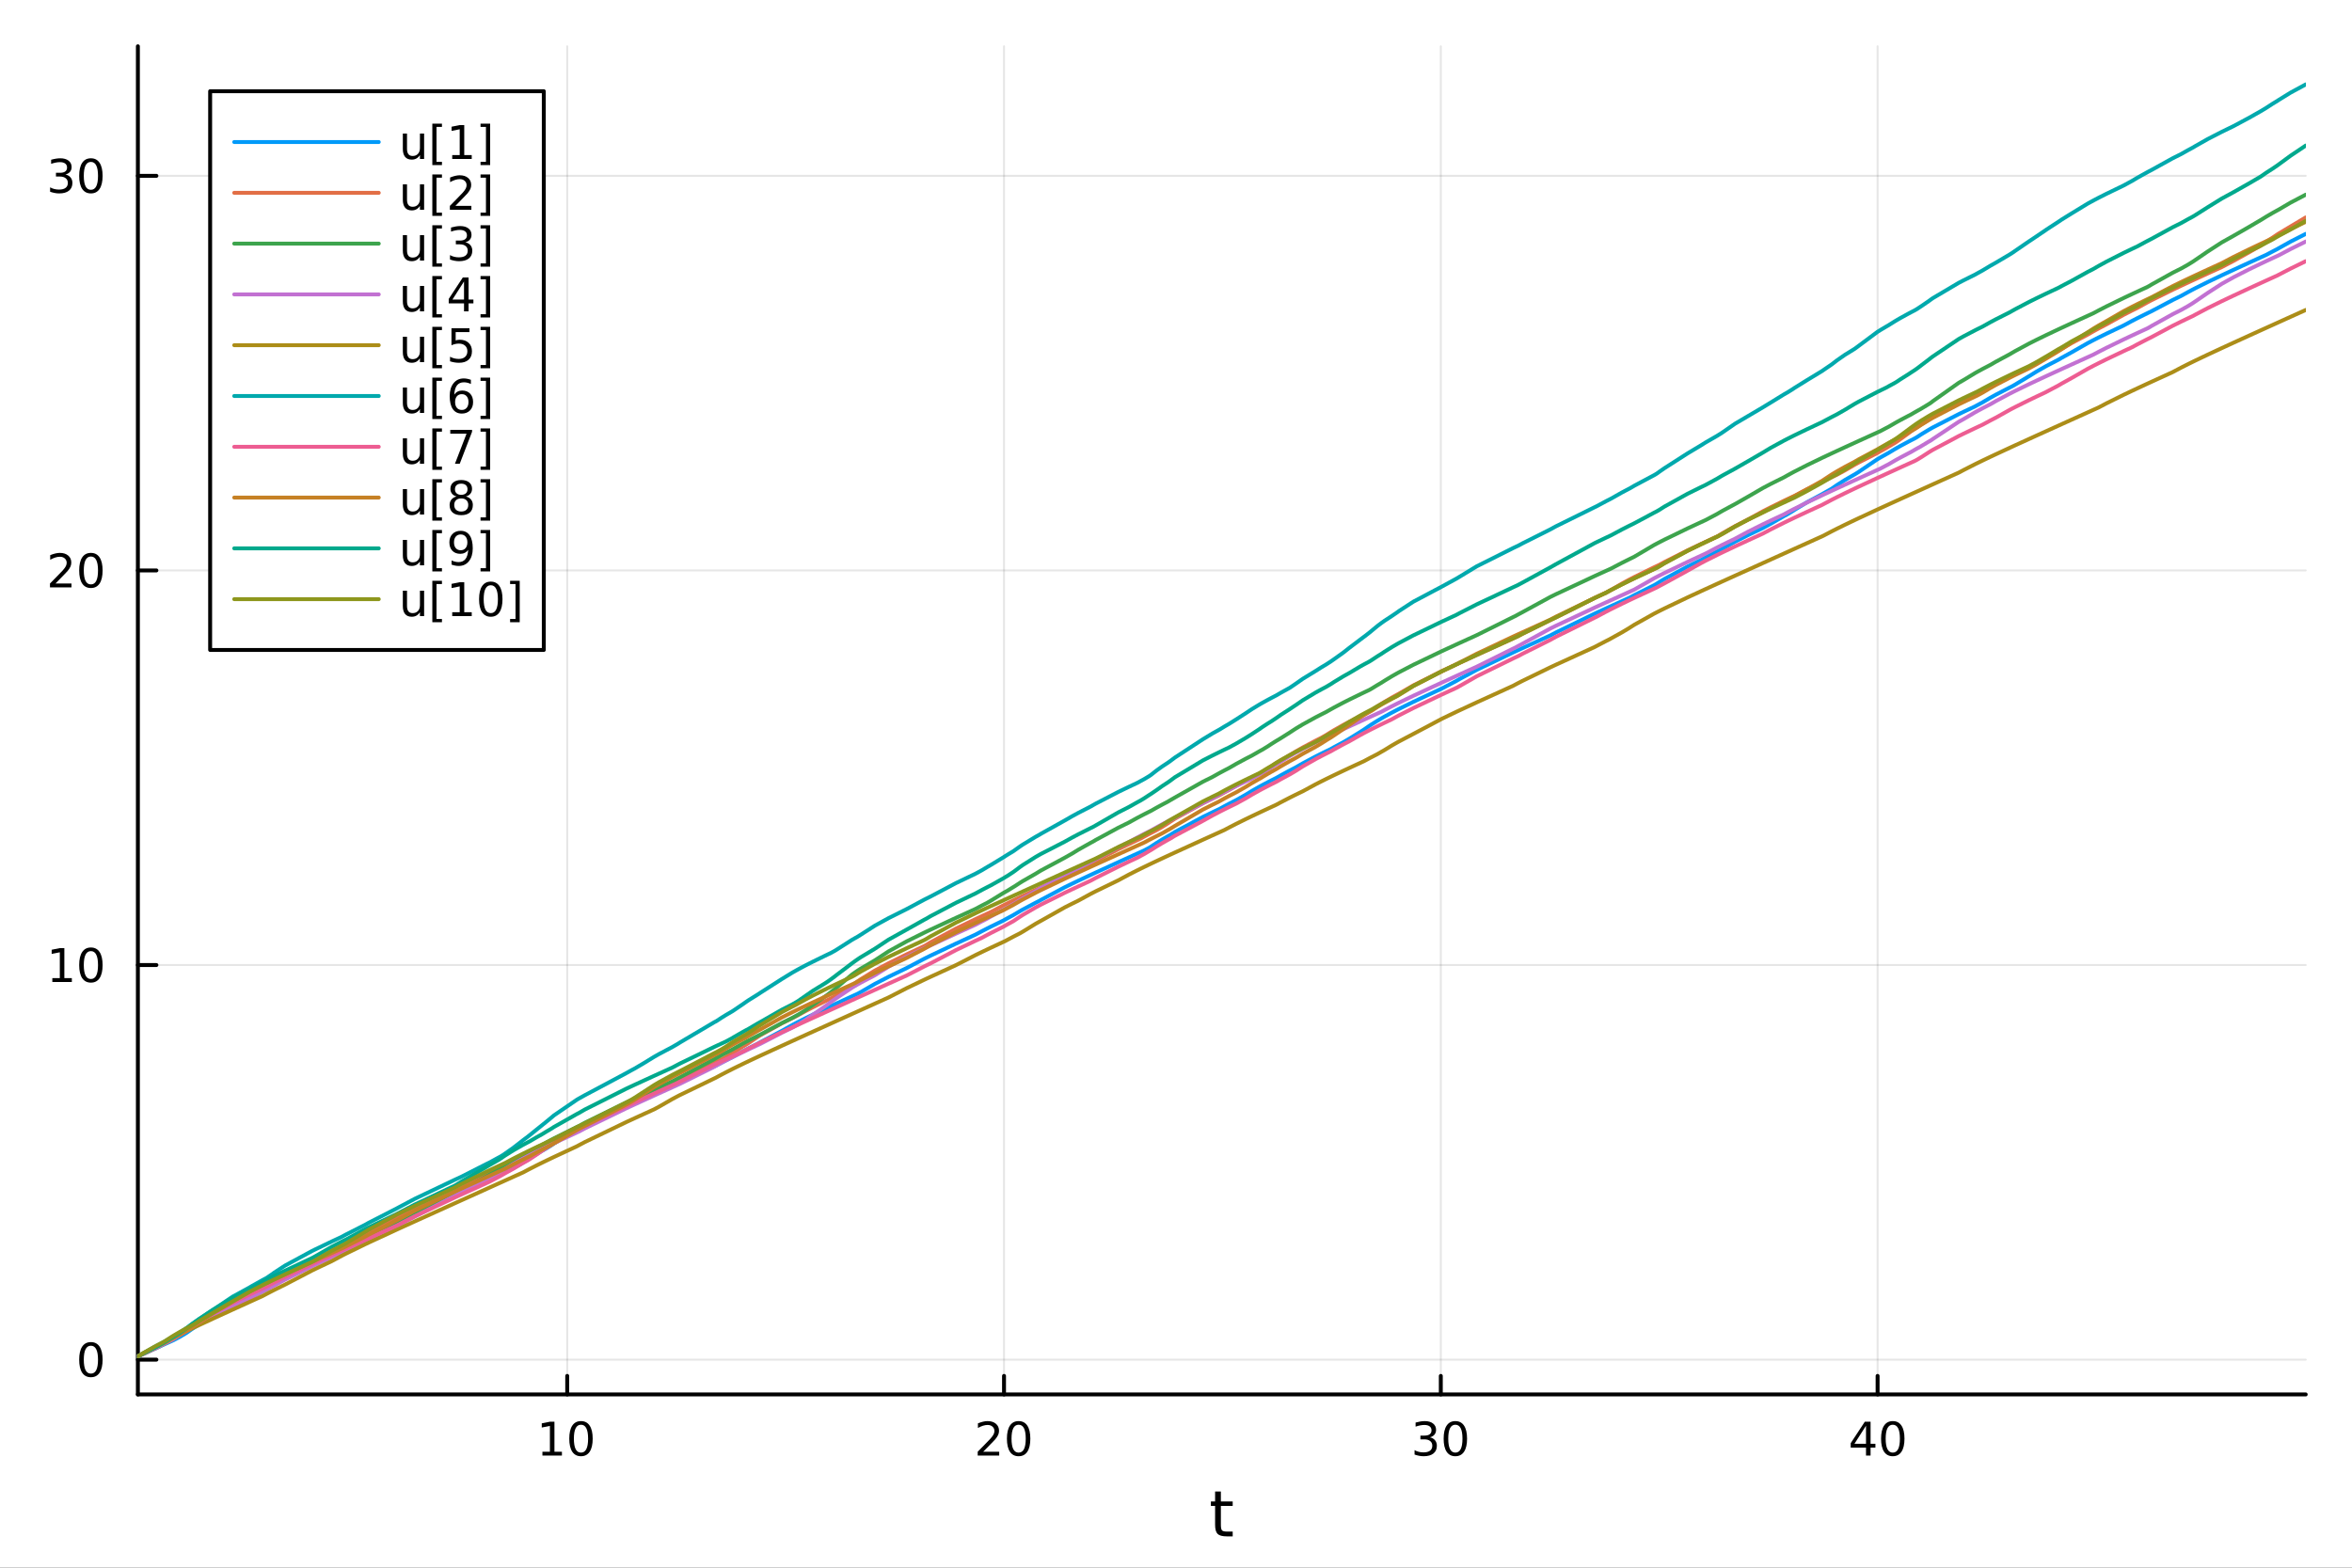 <?xml version="1.0" encoding="utf-8"?>
<svg xmlns="http://www.w3.org/2000/svg" xmlns:xlink="http://www.w3.org/1999/xlink" width="600" height="400" viewBox="0 0 2400 1600">
<rect x="0" y="0" width="2400" height="1600" fill="#333333" stroke="none"/>
<defs>
  <clipPath id="clip990">
    <rect x="0" y="0" width="2400" height="1600"/>
  </clipPath>
</defs>
<path clip-path="url(#clip990)" d="M0 1600 L2400 1600 L2400 0 L0 0  Z" fill="#ffffff" fill-rule="evenodd" fill-opacity="1"/>
<defs>
  <clipPath id="clip991">
    <rect x="480" y="0" width="1681" height="1600"/>
  </clipPath>
</defs>
<path clip-path="url(#clip990)" d="M140.696 1423.18 L2352.76 1423.18 L2352.76 47.244 L140.696 47.244  Z" fill="#ffffff" fill-rule="evenodd" fill-opacity="1"/>
<defs>
  <clipPath id="clip992">
    <rect x="140" y="47" width="2213" height="1377"/>
  </clipPath>
</defs>
<polyline clip-path="url(#clip992)" style="stroke:#000000; stroke-linecap:round; stroke-linejoin:round; stroke-width:2; stroke-opacity:0.1; fill:none" points="578.801,1423.18 578.801,47.244 "/>
<polyline clip-path="url(#clip992)" style="stroke:#000000; stroke-linecap:round; stroke-linejoin:round; stroke-width:2; stroke-opacity:0.1; fill:none" points="1024.51,1423.18 1024.51,47.244 "/>
<polyline clip-path="url(#clip992)" style="stroke:#000000; stroke-linecap:round; stroke-linejoin:round; stroke-width:2; stroke-opacity:0.1; fill:none" points="1470.21,1423.18 1470.21,47.244 "/>
<polyline clip-path="url(#clip992)" style="stroke:#000000; stroke-linecap:round; stroke-linejoin:round; stroke-width:2; stroke-opacity:0.1; fill:none" points="1915.92,1423.18 1915.92,47.244 "/>
<polyline clip-path="url(#clip992)" style="stroke:#000000; stroke-linecap:round; stroke-linejoin:round; stroke-width:2; stroke-opacity:0.1; fill:none" points="140.696,1387.67 2352.76,1387.67 "/>
<polyline clip-path="url(#clip992)" style="stroke:#000000; stroke-linecap:round; stroke-linejoin:round; stroke-width:2; stroke-opacity:0.1; fill:none" points="140.696,984.934 2352.76,984.934 "/>
<polyline clip-path="url(#clip992)" style="stroke:#000000; stroke-linecap:round; stroke-linejoin:round; stroke-width:2; stroke-opacity:0.1; fill:none" points="140.696,582.196 2352.76,582.196 "/>
<polyline clip-path="url(#clip992)" style="stroke:#000000; stroke-linecap:round; stroke-linejoin:round; stroke-width:2; stroke-opacity:0.1; fill:none" points="140.696,179.458 2352.76,179.458 "/>
<polyline clip-path="url(#clip990)" style="stroke:#000000; stroke-linecap:round; stroke-linejoin:round; stroke-width:4; stroke-opacity:1; fill:none" points="140.696,1423.18 2352.76,1423.18 "/>
<polyline clip-path="url(#clip990)" style="stroke:#000000; stroke-linecap:round; stroke-linejoin:round; stroke-width:4; stroke-opacity:1; fill:none" points="578.801,1423.18 578.801,1404.28 "/>
<polyline clip-path="url(#clip990)" style="stroke:#000000; stroke-linecap:round; stroke-linejoin:round; stroke-width:4; stroke-opacity:1; fill:none" points="1024.51,1423.18 1024.51,1404.28 "/>
<polyline clip-path="url(#clip990)" style="stroke:#000000; stroke-linecap:round; stroke-linejoin:round; stroke-width:4; stroke-opacity:1; fill:none" points="1470.21,1423.18 1470.21,1404.28 "/>
<polyline clip-path="url(#clip990)" style="stroke:#000000; stroke-linecap:round; stroke-linejoin:round; stroke-width:4; stroke-opacity:1; fill:none" points="1915.92,1423.18 1915.92,1404.28 "/>
<path clip-path="url(#clip990)" d="M553.488 1481.64 L561.127 1481.64 L561.127 1455.28 L552.817 1456.95 L552.817 1452.69 L561.081 1451.02 L565.757 1451.02 L565.757 1481.64 L573.396 1481.64 L573.396 1485.58 L553.488 1485.58 L553.488 1481.64 Z" fill="#000000" fill-rule="nonzero" fill-opacity="1" /><path clip-path="url(#clip990)" d="M592.84 1454.1 Q589.229 1454.1 587.4 1457.66 Q585.595 1461.2 585.595 1468.33 Q585.595 1475.44 587.4 1479.01 Q589.229 1482.55 592.84 1482.55 Q596.474 1482.55 598.28 1479.01 Q600.108 1475.44 600.108 1468.33 Q600.108 1461.2 598.28 1457.66 Q596.474 1454.1 592.84 1454.1 M592.84 1450.39 Q598.65 1450.39 601.706 1455 Q604.784 1459.58 604.784 1468.33 Q604.784 1477.06 601.706 1481.67 Q598.65 1486.25 592.84 1486.25 Q587.03 1486.25 583.951 1481.67 Q580.896 1477.06 580.896 1468.33 Q580.896 1459.58 583.951 1455 Q587.03 1450.39 592.84 1450.39 Z" fill="#000000" fill-rule="nonzero" fill-opacity="1" /><path clip-path="url(#clip990)" d="M1003.28 1481.64 L1019.6 1481.64 L1019.6 1485.58 L997.656 1485.58 L997.656 1481.64 Q1000.32 1478.89 1004.9 1474.26 Q1009.51 1469.61 1010.69 1468.27 Q1012.93 1465.74 1013.81 1464.01 Q1014.72 1462.25 1014.72 1460.56 Q1014.72 1457.8 1012.77 1456.07 Q1010.85 1454.33 1007.75 1454.33 Q1005.55 1454.33 1003.1 1455.09 Q1000.66 1455.86 997.887 1457.41 L997.887 1452.69 Q1000.71 1451.55 1003.16 1450.97 Q1005.62 1450.39 1007.66 1450.39 Q1013.03 1450.39 1016.22 1453.08 Q1019.41 1455.77 1019.41 1460.26 Q1019.41 1462.39 1018.6 1464.31 Q1017.82 1466.2 1015.71 1468.8 Q1015.13 1469.47 1012.03 1472.69 Q1008.93 1475.88 1003.28 1481.64 Z" fill="#000000" fill-rule="nonzero" fill-opacity="1" /><path clip-path="url(#clip990)" d="M1039.41 1454.1 Q1035.8 1454.1 1033.97 1457.66 Q1032.17 1461.2 1032.17 1468.33 Q1032.17 1475.44 1033.97 1479.01 Q1035.8 1482.55 1039.41 1482.55 Q1043.05 1482.55 1044.85 1479.01 Q1046.68 1475.44 1046.68 1468.33 Q1046.68 1461.2 1044.85 1457.66 Q1043.05 1454.1 1039.41 1454.1 M1039.41 1450.39 Q1045.22 1450.39 1048.28 1455 Q1051.36 1459.58 1051.36 1468.33 Q1051.36 1477.06 1048.28 1481.67 Q1045.22 1486.25 1039.41 1486.25 Q1033.6 1486.25 1030.53 1481.67 Q1027.47 1477.06 1027.47 1468.33 Q1027.47 1459.58 1030.53 1455 Q1033.6 1450.39 1039.41 1450.39 Z" fill="#000000" fill-rule="nonzero" fill-opacity="1" /><path clip-path="url(#clip990)" d="M1459.06 1466.95 Q1462.41 1467.66 1464.29 1469.93 Q1466.19 1472.2 1466.19 1475.53 Q1466.19 1480.65 1462.67 1483.45 Q1459.15 1486.25 1452.67 1486.25 Q1450.49 1486.25 1448.18 1485.81 Q1445.89 1485.39 1443.43 1484.54 L1443.43 1480.02 Q1445.38 1481.16 1447.69 1481.74 Q1450.01 1482.32 1452.53 1482.32 Q1456.93 1482.32 1459.22 1480.58 Q1461.53 1478.84 1461.53 1475.53 Q1461.53 1472.48 1459.38 1470.77 Q1457.25 1469.03 1453.43 1469.03 L1449.4 1469.03 L1449.4 1465.19 L1453.62 1465.19 Q1457.07 1465.19 1458.89 1463.82 Q1460.72 1462.43 1460.72 1459.84 Q1460.72 1457.18 1458.83 1455.77 Q1456.95 1454.33 1453.43 1454.33 Q1451.51 1454.33 1449.31 1454.75 Q1447.11 1455.16 1444.47 1456.04 L1444.47 1451.88 Q1447.14 1451.14 1449.45 1450.77 Q1451.79 1450.39 1453.85 1450.39 Q1459.17 1450.39 1462.27 1452.83 Q1465.38 1455.23 1465.38 1459.35 Q1465.38 1462.22 1463.73 1464.21 Q1462.09 1466.18 1459.06 1466.95 Z" fill="#000000" fill-rule="nonzero" fill-opacity="1" /><path clip-path="url(#clip990)" d="M1485.05 1454.1 Q1481.44 1454.1 1479.61 1457.66 Q1477.81 1461.2 1477.81 1468.33 Q1477.81 1475.44 1479.61 1479.01 Q1481.44 1482.55 1485.05 1482.55 Q1488.69 1482.55 1490.49 1479.01 Q1492.32 1475.44 1492.32 1468.33 Q1492.32 1461.2 1490.49 1457.66 Q1488.69 1454.1 1485.05 1454.1 M1485.05 1450.39 Q1490.86 1450.39 1493.92 1455 Q1497 1459.58 1497 1468.33 Q1497 1477.06 1493.92 1481.67 Q1490.86 1486.25 1485.05 1486.25 Q1479.24 1486.25 1476.16 1481.67 Q1473.11 1477.06 1473.11 1468.33 Q1473.11 1459.58 1476.16 1455 Q1479.24 1450.39 1485.05 1450.39 Z" fill="#000000" fill-rule="nonzero" fill-opacity="1" /><path clip-path="url(#clip990)" d="M1904.09 1455.09 L1892.29 1473.54 L1904.09 1473.54 L1904.09 1455.09 M1902.87 1451.02 L1908.75 1451.02 L1908.75 1473.54 L1913.68 1473.54 L1913.68 1477.43 L1908.75 1477.43 L1908.75 1485.58 L1904.09 1485.58 L1904.09 1477.43 L1888.49 1477.43 L1888.49 1472.92 L1902.87 1451.02 Z" fill="#000000" fill-rule="nonzero" fill-opacity="1" /><path clip-path="url(#clip990)" d="M1931.41 1454.1 Q1927.8 1454.1 1925.97 1457.66 Q1924.16 1461.2 1924.16 1468.33 Q1924.16 1475.44 1925.97 1479.01 Q1927.8 1482.55 1931.41 1482.55 Q1935.04 1482.55 1936.85 1479.01 Q1938.68 1475.44 1938.68 1468.33 Q1938.68 1461.2 1936.85 1457.66 Q1935.04 1454.1 1931.41 1454.1 M1931.41 1450.39 Q1937.22 1450.39 1940.27 1455 Q1943.35 1459.58 1943.35 1468.33 Q1943.35 1477.06 1940.27 1481.67 Q1937.22 1486.25 1931.41 1486.25 Q1925.6 1486.25 1922.52 1481.67 Q1919.46 1477.06 1919.46 1468.33 Q1919.46 1459.58 1922.52 1455 Q1925.6 1450.39 1931.41 1450.39 Z" fill="#000000" fill-rule="nonzero" fill-opacity="1" /><path clip-path="url(#clip990)" d="M1245.79 1522.27 L1245.79 1532.4 L1257.85 1532.4 L1257.85 1536.95 L1245.79 1536.95 L1245.79 1556.3 Q1245.79 1560.66 1246.96 1561.9 Q1248.17 1563.14 1251.83 1563.14 L1257.85 1563.14 L1257.85 1568.04 L1251.83 1568.04 Q1245.05 1568.04 1242.48 1565.53 Q1239.9 1562.98 1239.9 1556.3 L1239.9 1536.95 L1235.6 1536.95 L1235.6 1532.4 L1239.9 1532.4 L1239.9 1522.27 L1245.79 1522.27 Z" fill="#000000" fill-rule="nonzero" fill-opacity="1" /><polyline clip-path="url(#clip990)" style="stroke:#000000; stroke-linecap:round; stroke-linejoin:round; stroke-width:4; stroke-opacity:1; fill:none" points="140.696,1423.18 140.696,47.244 "/>
<polyline clip-path="url(#clip990)" style="stroke:#000000; stroke-linecap:round; stroke-linejoin:round; stroke-width:4; stroke-opacity:1; fill:none" points="140.696,1387.67 159.593,1387.67 "/>
<polyline clip-path="url(#clip990)" style="stroke:#000000; stroke-linecap:round; stroke-linejoin:round; stroke-width:4; stroke-opacity:1; fill:none" points="140.696,984.934 159.593,984.934 "/>
<polyline clip-path="url(#clip990)" style="stroke:#000000; stroke-linecap:round; stroke-linejoin:round; stroke-width:4; stroke-opacity:1; fill:none" points="140.696,582.196 159.593,582.196 "/>
<polyline clip-path="url(#clip990)" style="stroke:#000000; stroke-linecap:round; stroke-linejoin:round; stroke-width:4; stroke-opacity:1; fill:none" points="140.696,179.458 159.593,179.458 "/>
<path clip-path="url(#clip990)" d="M92.751 1373.47 Q89.14 1373.47 87.311 1377.04 Q85.506 1380.58 85.506 1387.71 Q85.506 1394.81 87.311 1398.38 Q89.14 1401.92 92.751 1401.92 Q96.385 1401.92 98.191 1398.38 Q100.02 1394.81 100.02 1387.71 Q100.02 1380.58 98.191 1377.04 Q96.385 1373.47 92.751 1373.47 M92.751 1369.77 Q98.561 1369.77 101.617 1374.37 Q104.696 1378.96 104.696 1387.71 Q104.696 1396.43 101.617 1401.04 Q98.561 1405.62 92.751 1405.62 Q86.941 1405.62 83.862 1401.04 Q80.807 1396.43 80.807 1387.71 Q80.807 1378.96 83.862 1374.37 Q86.941 1369.77 92.751 1369.77 Z" fill="#000000" fill-rule="nonzero" fill-opacity="1" /><path clip-path="url(#clip990)" d="M53.4 998.279 L61.038 998.279 L61.038 971.914 L52.728 973.58 L52.728 969.321 L60.992 967.654 L65.668 967.654 L65.668 998.279 L73.307 998.279 L73.307 1002.21 L53.4 1002.21 L53.4 998.279 Z" fill="#000000" fill-rule="nonzero" fill-opacity="1" /><path clip-path="url(#clip990)" d="M92.751 970.733 Q89.14 970.733 87.311 974.298 Q85.506 977.84 85.506 984.969 Q85.506 992.076 87.311 995.64 Q89.14 999.182 92.751 999.182 Q96.385 999.182 98.191 995.64 Q100.02 992.076 100.02 984.969 Q100.02 977.84 98.191 974.298 Q96.385 970.733 92.751 970.733 M92.751 967.029 Q98.561 967.029 101.617 971.636 Q104.696 976.219 104.696 984.969 Q104.696 993.696 101.617 998.302 Q98.561 1002.89 92.751 1002.89 Q86.941 1002.89 83.862 998.302 Q80.807 993.696 80.807 984.969 Q80.807 976.219 83.862 971.636 Q86.941 967.029 92.751 967.029 Z" fill="#000000" fill-rule="nonzero" fill-opacity="1" /><path clip-path="url(#clip990)" d="M56.617 595.541 L72.936 595.541 L72.936 599.476 L50.992 599.476 L50.992 595.541 Q53.654 592.787 58.237 588.157 Q62.844 583.504 64.025 582.162 Q66.27 579.638 67.149 577.902 Q68.052 576.143 68.052 574.453 Q68.052 571.699 66.108 569.963 Q64.186 568.226 61.085 568.226 Q58.886 568.226 56.432 568.99 Q54.001 569.754 51.224 571.305 L51.224 566.583 Q54.048 565.449 56.501 564.87 Q58.955 564.291 60.992 564.291 Q66.362 564.291 69.557 566.976 Q72.751 569.662 72.751 574.152 Q72.751 576.282 71.941 578.203 Q71.154 580.101 69.048 582.694 Q68.469 583.365 65.367 586.583 Q62.265 589.777 56.617 595.541 Z" fill="#000000" fill-rule="nonzero" fill-opacity="1" /><path clip-path="url(#clip990)" d="M92.751 567.995 Q89.14 567.995 87.311 571.56 Q85.506 575.101 85.506 582.231 Q85.506 589.337 87.311 592.902 Q89.14 596.444 92.751 596.444 Q96.385 596.444 98.191 592.902 Q100.02 589.337 100.02 582.231 Q100.02 575.101 98.191 571.56 Q96.385 567.995 92.751 567.995 M92.751 564.291 Q98.561 564.291 101.617 568.898 Q104.696 573.481 104.696 582.231 Q104.696 590.958 101.617 595.564 Q98.561 600.148 92.751 600.148 Q86.941 600.148 83.862 595.564 Q80.807 590.958 80.807 582.231 Q80.807 573.481 83.862 568.898 Q86.941 564.291 92.751 564.291 Z" fill="#000000" fill-rule="nonzero" fill-opacity="1" /><path clip-path="url(#clip990)" d="M66.756 178.104 Q70.112 178.822 71.987 181.09 Q73.885 183.359 73.885 186.692 Q73.885 191.808 70.367 194.609 Q66.849 197.409 60.367 197.409 Q58.191 197.409 55.876 196.97 Q53.585 196.553 51.131 195.696 L51.131 191.183 Q53.075 192.317 55.39 192.896 Q57.705 193.474 60.228 193.474 Q64.626 193.474 66.918 191.738 Q69.233 190.002 69.233 186.692 Q69.233 183.636 67.08 181.923 Q64.95 180.187 61.131 180.187 L57.103 180.187 L57.103 176.345 L61.316 176.345 Q64.765 176.345 66.594 174.979 Q68.423 173.59 68.423 170.998 Q68.423 168.336 66.525 166.923 Q64.65 165.488 61.131 165.488 Q59.21 165.488 57.011 165.905 Q54.812 166.322 52.173 167.201 L52.173 163.035 Q54.835 162.294 57.15 161.924 Q59.487 161.553 61.548 161.553 Q66.872 161.553 69.974 163.984 Q73.075 166.391 73.075 170.511 Q73.075 173.382 71.432 175.373 Q69.788 177.34 66.756 178.104 Z" fill="#000000" fill-rule="nonzero" fill-opacity="1" /><path clip-path="url(#clip990)" d="M92.751 165.257 Q89.14 165.257 87.311 168.822 Q85.506 172.363 85.506 179.493 Q85.506 186.599 87.311 190.164 Q89.14 193.706 92.751 193.706 Q96.385 193.706 98.191 190.164 Q100.02 186.599 100.02 179.493 Q100.02 172.363 98.191 168.822 Q96.385 165.257 92.751 165.257 M92.751 161.553 Q98.561 161.553 101.617 166.16 Q104.696 170.743 104.696 179.493 Q104.696 188.22 101.617 192.826 Q98.561 197.409 92.751 197.409 Q86.941 197.409 83.862 192.826 Q80.807 188.22 80.807 179.493 Q80.807 170.743 83.862 166.16 Q86.941 161.553 92.751 161.553 Z" fill="#000000" fill-rule="nonzero" fill-opacity="1" /><polyline clip-path="url(#clip992)" style="stroke:#009af9; stroke-linecap:round; stroke-linejoin:round; stroke-width:4; stroke-opacity:1; fill:none" points="140.696,1384.24 140.696,1384.24 141.841,1383.72 146.045,1381.82 147.331,1381.24 156.966,1376.89 159.747,1375.63 166.496,1372.58 167.253,1372.24 168.239,1371.79 175.517,1368.51 177.14,1367.77 178.108,1367.25 183.153,1364.58 189.287,1360.95 191.51,1359.5 195.504,1356.67 198.023,1354.97 199.452,1354.03 202.834,1351.89 216.908,1343.76 216.928,1343.75 237.461,1333.26 254.256,1325.25 256.524,1324 267.922,1317.98 271.922,1315.96 272.001,1315.92 277.021,1313.03 279.733,1311.29 290.939,1304.66 318.42,1290.55 321.543,1289.04 338.445,1281.08 348.64,1276.37 350.946,1275.12 352.781,1274.13 372.595,1264.11 376.083,1262.42 405.1,1248.85 405.784,1248.47 423.176,1239.46 463.93,1220.23 464.583,1219.94 470.545,1217.21 496.837,1205.25 499.51,1204.04 508.206,1200.1 510.522,1199.05 510.915,1198.87 512.82,1198.01 515.524,1196.55 523.509,1192.4 523.979,1192.17 532.215,1187.44 533.953,1186.34 538.542,1183.53 540.633,1182.3 547.602,1177.83 553.061,1174.58 558.119,1171.72 562.412,1169.03 565.318,1167.04 588.715,1153.32 591.017,1152.11 596.767,1149.16 639.079,1129.04 644.177,1126.7 647.947,1124.98 657.499,1120.62 667.342,1116.15 672.322,1113.89 686.202,1107.6 691.941,1105 693.824,1104.15 693.835,1104.14 728.929,1088.27 730.175,1087.71 730.699,1087.47 731.266,1087.17 736.737,1084.27 740.776,1082.19 747.047,1079.04 748.79,1078.18 758.185,1072.93 761.108,1071.38 763.962,1069.89 773.67,1064.98 775.931,1063.67 776.005,1063.63 797.761,1052.14 808.426,1046.17 812.717,1043.9 815.036,1042.7 821.641,1039.36 822.339,1039.02 829.361,1035.57 841.247,1029.9 844.214,1028.51 847.986,1026.74 852.194,1024.79 853.573,1024.15 853.881,1024.01 869.291,1016.92 872.241,1015.57 875.289,1014.18 878.124,1012.65 892.562,1004.28 893.058,1004.01 906.649,996.97 925.195,987.984 943.067,978.54 945.323,977.414 949.496,975.357 975.449,963.058 995.36,953.908 995.386,953.894 1002.02,950.354 1007.53,947.518 1011.07,945.739 1023.92,939.471 1025.81,938.407 1028.29,937.038 1033.77,934.093 1034.77,933.479 1035.37,933.118 1040.8,929.923 1043.64,928.313 1056.85,921.288 1060.91,919.234 1062.38,918.374 1086.44,905.582 1094.01,901.882 1100.22,898.903 1112.85,892.966 1115.53,891.724 1118.1,890.532 1141.06,880.005 1151.8,875.118 1160.52,871.165 1163.86,869.651 1167.6,867.953 1172.58,865.297 1174.13,864.355 1174.76,863.915 1174.91,863.812 1180.07,860.404 1185.9,856.814 1191.55,853.544 1194.09,852.13 1198.62,849.31 1198.85,849.17 1227.4,833.807 1237.19,829.043 1243.51,826.04 1244.57,825.54 1249.41,822.871 1254.22,820.314 1261.37,816.65 1271.13,811.118 1277.48,807.244 1284.8,803.081 1286.6,802.097 1288.26,801.202 1293.6,798.387 1297.45,796.416 1302.09,794.083 1302.57,793.846 1306.52,791.571 1315.98,786.426 1316.47,786.173 1322.02,783.306 1329.39,779.059 1342.42,772.131 1348.03,769.304 1353.25,766.734 1358.03,764.422 1361.39,762.53 1370.46,757.667 1371.3,757.23 1376.81,753.978 1388.2,746.936 1391.85,744.555 1392.63,744.063 1397.04,740.992 1399.28,739.509 1399.62,739.292 1405.48,735.633 1409.68,733.155 1412.78,731.39 1420.17,727.368 1425.63,724.521 1427.44,723.597 1442.2,716.321 1471.29,702.708 1485.99,695.009 1489.39,693.029 1506.78,683.705 1544.13,665.828 1546.24,664.854 1548.64,663.745 1549.53,663.338 1553.46,661.534 1582.17,648.45 1587.52,645.597 1627.27,626.292 1628.86,625.553 1638.96,620.898 1642.57,619.241 1643.77,618.692 1654.86,613.634 1662.2,610.294 1663.31,609.792 1667.43,607.581 1667.57,607.503 1687.88,597.307 1690.17,596.007 1691.08,595.423 1693.24,594.049 1698.41,590.914 1721.93,578.28 1735.48,571.673 1740.45,568.906 1752.01,562.842 1753.12,562.284 1756.38,560.647 1758.08,559.656 1770.54,552.824 1783.43,546.3 1798.94,538.841 1807.1,534.395 1820.38,526.725 1823.85,524.863 1829.31,521.575 1831.06,520.413 1844,512.548 1859.54,504.236 1859.6,504.197 1860.48,503.672 1868.71,498.983 1869.9,498.228 1874.29,495.172 1882.51,489.94 1892.19,484.37 1892.82,484.024 1896.49,481.734 1896.77,481.536 1915.71,468.697 1918.85,466.859 1924.88,463.474 1927.01,462.315 1927.54,461.984 1933.56,458.357 1936.02,456.936 1939.01,455.255 1947.6,450.641 1949.89,449.454 1953.89,447.411 1956.27,446.016 1960.12,443.498 1960.75,443.1 1968.01,438.711 1970.32,437.382 1971.16,436.906 1972.43,436.196 1998.77,422.655 2003.66,420.302 2015.45,414.738 2017.54,413.579 2023.21,410.536 2031.05,405.903 2036.58,402.84 2050.71,395.509 2053.34,394.199 2056.25,392.524 2070.47,383.922 2071.29,383.463 2077.88,379.363 2087.52,373.873 2088.4,373.39 2100.52,367.067 2103.82,365.135 2113.88,359.593 2130.41,350.153 2136.11,347.171 2141.46,344.458 2149.58,340.456 2166.87,332.234 2175.51,327.575 2181.16,324.662 2191.1,319.722 2193.4,318.606 2195.48,317.603 2217.01,306.22 2225.72,301.957 2225.88,301.864 2232.88,297.981 2237.62,295.466 2237.95,295.293 2240.24,294.106 2252.69,287.878 2267.07,281 2279.09,275.393 2295,268.077 2306.51,262.827 2307.16,262.531 2312.67,260.029 2318.83,256.746 2323.93,254.12 2325.27,253.324 2337.41,246.548 2352.76,238.73 "/>
<polyline clip-path="url(#clip992)" style="stroke:#e26f46; stroke-linecap:round; stroke-linejoin:round; stroke-width:4; stroke-opacity:1; fill:none" points="140.696,1384.24 140.696,1384.24 141.841,1383.72 146.045,1381.47 147.331,1380.8 156.966,1375.89 159.747,1374.52 166.496,1371.23 167.253,1370.8 168.239,1370.25 175.517,1365.71 177.14,1364.74 178.108,1364.18 183.153,1361.32 189.287,1357.99 191.51,1356.82 195.504,1354.76 198.023,1353.48 199.452,1352.63 202.834,1350.4 216.908,1342.03 216.928,1342.01 237.461,1330.15 254.256,1320.59 256.524,1319.39 267.922,1313.61 271.922,1311.65 272.001,1311.61 277.021,1309.18 279.733,1307.88 290.939,1302.6 318.42,1289.95 321.543,1288.26 338.445,1278.58 348.64,1273.31 350.946,1272.15 352.781,1271.08 372.595,1259.3 376.083,1257.43 405.1,1243.09 405.784,1242.77 423.176,1234.67 463.93,1216.08 464.583,1215.73 470.545,1212.57 496.837,1198.24 499.51,1196.91 508.206,1192.67 510.522,1191.56 510.915,1191.37 512.82,1190.47 515.524,1189.18 523.509,1185.43 523.979,1185.22 532.215,1181.4 533.953,1180.59 538.542,1178.48 540.633,1177.52 547.602,1174.33 553.061,1171.84 558.119,1169.13 562.412,1166.9 565.318,1165.42 588.715,1152.75 591.017,1151.6 596.767,1148.77 639.079,1128.98 644.177,1126.65 647.947,1124.62 657.499,1119.69 667.342,1114.83 672.322,1112.43 686.202,1105.88 691.941,1102.76 693.824,1101.76 693.835,1101.76 728.929,1084.59 730.175,1084 730.699,1083.76 731.266,1083.5 736.737,1080.96 740.776,1078.76 747.047,1074.97 748.79,1073.81 758.185,1067.99 761.108,1066.3 763.962,1064.45 773.67,1057.91 775.931,1056.51 776.005,1056.46 797.761,1044.42 808.426,1039.09 812.717,1037 815.036,1035.69 821.641,1032.08 822.339,1031.71 829.361,1028.06 841.247,1022.17 844.214,1020.73 847.986,1018.93 852.194,1016.58 853.573,1015.71 853.881,1015.52 869.291,1005.64 872.241,1003.69 875.289,1001.5 878.124,999.56 892.562,990.713 893.058,990.433 906.649,983.154 925.195,974.01 943.067,965.61 945.323,964.372 949.496,961.791 975.449,947.742 995.36,938.124 995.386,938.111 1002.02,935.005 1007.53,932.444 1011.07,930.809 1023.92,924.024 1025.81,923.069 1028.29,921.831 1033.77,919.128 1034.77,918.641 1035.37,918.352 1040.8,915.738 1043.64,914.38 1056.85,908.182 1060.91,906.299 1062.38,905.621 1086.44,894.602 1094.01,890.585 1100.22,887.414 1112.85,881.221 1115.53,879.941 1118.1,878.716 1141.06,866.723 1151.8,861.525 1160.52,857.409 1163.86,855.847 1167.6,853.793 1172.58,851.149 1174.13,850.346 1174.76,850.017 1174.91,849.94 1180.07,847.317 1185.9,843.959 1191.55,840.411 1194.09,838.676 1198.62,835.738 1198.85,835.593 1227.4,819.855 1237.19,815.04 1243.51,812.014 1244.57,811.417 1249.41,808.753 1254.22,806.201 1261.37,801.99 1271.13,796.658 1277.48,793.373 1284.8,789.711 1286.6,788.671 1288.26,787.583 1293.6,784.237 1297.45,781.955 1302.09,778.934 1302.57,778.634 1306.52,776.213 1315.98,770.808 1316.47,770.501 1322.02,767.094 1329.39,762.876 1342.42,755.98 1348.03,753.162 1353.25,750.179 1358.03,747.175 1361.39,745.161 1370.46,740.045 1371.3,739.59 1376.81,736.674 1388.2,730.916 1391.85,729.13 1392.63,728.752 1397.04,726.623 1399.28,725.359 1399.62,725.143 1405.48,721.03 1409.68,718.293 1412.78,716.366 1420.17,712.038 1425.63,709.022 1427.44,708.05 1442.2,699.527 1471.29,684.945 1485.99,678.044 1489.39,676.47 1506.78,668.481 1544.13,651.521 1546.24,650.566 1548.64,649.477 1549.53,648.998 1553.46,646.908 1582.17,632.749 1587.52,630.239 1627.27,610.308 1628.86,609.561 1638.96,604.863 1642.57,602.893 1643.77,602.251 1654.86,595.745 1662.2,591.774 1663.31,591.194 1667.43,589.063 1667.57,588.987 1687.88,579.027 1690.17,577.939 1691.08,577.512 1693.24,576.491 1698.41,573.656 1721.93,561.771 1735.48,555.346 1740.45,553.026 1752.01,547.684 1753.12,547.079 1756.38,545.045 1758.08,544.016 1770.54,536.983 1783.43,530.341 1798.94,521.797 1807.1,517.637 1820.38,511.163 1823.85,509.512 1829.31,506.935 1831.06,506.117 1844,499.227 1859.54,491.537 1859.6,491.506 1860.48,491.083 1868.71,487.172 1869.9,486.612 1874.29,484.553 1882.51,480.112 1892.19,474.457 1892.82,474.107 1896.49,472.1 1896.77,471.947 1915.71,462.292 1918.85,460.501 1924.88,457.192 1927.01,455.871 1927.54,455.549 1933.56,452.015 1936.02,450.415 1939.01,448.289 1947.6,442.04 1949.89,440.316 1953.89,437.457 1956.27,435.847 1960.12,433.345 1960.75,432.949 1968.01,428.583 1970.32,427.061 1971.16,426.52 1972.43,425.717 1998.77,411.064 2003.66,408.614 2015.45,402.888 2017.54,401.889 2023.21,398.758 2031.05,394.632 2036.58,391.833 2050.71,384.943 2053.34,383.464 2056.25,381.87 2070.47,374.494 2071.29,374.012 2077.88,370.27 2087.52,365.144 2088.4,364.688 2100.52,357.791 2103.82,356.028 2113.88,350.136 2130.41,341.431 2136.11,338.144 2141.46,335.209 2149.58,330.957 2166.87,321.34 2175.51,316.946 2181.16,314.159 2191.1,308.651 2193.4,307.436 2195.48,306.352 2217.01,295.702 2225.72,291.584 2225.88,291.508 2232.88,288.245 2237.62,286.052 2237.95,285.899 2240.24,284.843 2252.69,279.132 2267.07,272.582 2279.09,266.288 2295,257.452 2306.51,250.802 2307.16,250.389 2312.67,246.577 2318.83,242.653 2323.93,239.202 2325.27,238.337 2337.41,231.089 2352.76,221.945 "/>
<polyline clip-path="url(#clip992)" style="stroke:#3da44d; stroke-linecap:round; stroke-linejoin:round; stroke-width:4; stroke-opacity:1; fill:none" points="140.696,1384.24 140.696,1384.24 141.841,1383.72 146.045,1381.82 147.331,1381.24 156.966,1376.89 159.747,1375.63 166.496,1372.06 167.253,1371.66 168.239,1371.16 175.517,1367.48 177.14,1366.54 178.108,1365.98 183.153,1362.75 189.287,1359.08 191.51,1357.81 195.504,1355.58 198.023,1354 199.452,1353.12 202.834,1351.1 216.908,1343.34 216.928,1343.33 237.461,1331.89 254.256,1323.54 256.524,1322.45 267.922,1316.25 271.922,1314.18 272.001,1314.14 277.021,1311.61 279.733,1310.27 290.939,1304.04 318.42,1290.36 321.543,1288.89 338.445,1281.01 348.64,1276.33 350.946,1275.27 352.781,1274.43 372.595,1265.42 376.083,1263.83 405.1,1249.23 405.784,1248.9 423.176,1239.66 463.93,1218.58 464.583,1218.27 470.545,1214.98 496.837,1200.38 499.51,1198.81 508.206,1193.96 510.522,1192.52 510.915,1192.28 512.82,1190.97 515.524,1189.17 523.509,1184.21 523.979,1183.93 532.215,1179.26 533.953,1178.32 538.542,1175.88 540.633,1174.79 547.602,1171.26 553.061,1168.56 558.119,1165.7 562.412,1163.36 565.318,1161.82 588.715,1150.18 591.017,1149.08 596.767,1145.91 639.079,1125.13 644.177,1122.77 647.947,1121.03 657.499,1116.64 667.342,1112.15 672.322,1109.88 686.202,1103.58 691.941,1100.52 693.824,1099.55 693.835,1099.54 728.929,1080.93 730.175,1080.22 730.699,1079.93 731.266,1079.61 736.737,1076.6 740.776,1074.45 747.047,1071.23 748.79,1070.2 758.185,1064.93 761.108,1063.37 763.962,1061.87 773.67,1056.95 775.931,1055.84 776.005,1055.8 797.761,1044.17 808.426,1038.93 812.717,1036.52 815.036,1035.26 821.641,1031.24 822.339,1030.77 829.361,1025.75 841.247,1017.48 844.214,1015.37 847.986,1012.52 852.194,1009.2 853.573,1008.05 853.881,1007.77 869.291,994.716 872.241,992.627 875.289,990.565 878.124,988.727 892.562,980.245 893.058,979.929 906.649,971.01 925.195,960.763 943.067,951.895 945.323,950.814 949.496,948.829 975.449,936.77 995.36,927.686 995.386,927.674 1002.02,924.144 1007.53,921.315 1011.07,919.244 1023.92,911.35 1025.81,910.279 1028.29,908.904 1033.77,905.507 1034.77,904.911 1035.37,904.559 1040.8,901.008 1043.64,899.243 1056.85,891.71 1060.91,889.216 1062.38,888.344 1086.44,875.437 1094.01,871.14 1100.22,867.311 1112.85,860.231 1115.53,858.82 1118.1,857.264 1141.06,844.821 1151.8,839.528 1160.52,834.711 1163.86,832.945 1167.6,831.007 1172.58,828.491 1174.13,827.721 1174.76,827.406 1174.91,827.318 1180.07,824.377 1185.9,821.2 1191.55,818.24 1194.09,816.724 1198.62,814.119 1198.85,813.969 1227.4,797.851 1237.19,792.984 1243.51,789.437 1244.57,788.86 1249.41,786.276 1254.22,783.787 1261.37,779.648 1271.13,774.384 1277.48,771.13 1284.8,766.93 1286.6,765.938 1288.26,765.037 1293.6,761.775 1297.45,759.224 1302.09,756.311 1302.57,756.021 1306.52,753.675 1315.98,747.708 1316.47,747.378 1322.02,743.741 1329.39,739.294 1342.42,732.14 1348.03,729.25 1353.25,726.635 1358.03,723.9 1361.39,722.043 1370.46,717.251 1371.3,716.819 1376.81,714.039 1388.2,708.475 1391.85,706.732 1392.63,706.363 1397.04,704.277 1399.28,703.032 1399.62,702.818 1405.48,699.211 1409.68,696.763 1412.78,694.756 1420.17,690.275 1425.63,687.174 1427.44,686.179 1442.2,678.495 1471.29,664.565 1485.99,657.782 1489.39,656.225 1506.78,648.295 1544.13,629.738 1546.24,628.75 1548.64,627.42 1549.53,626.937 1553.46,624.833 1582.17,609.161 1587.52,606.527 1627.27,587.895 1628.86,587.166 1638.96,582.557 1642.57,580.912 1643.77,580.367 1654.86,574.545 1662.2,570.872 1663.31,570.329 1667.43,568.322 1667.57,568.236 1687.88,556.234 1690.17,555.012 1691.08,554.537 1693.24,553.405 1698.41,550.764 1721.93,539.362 1735.48,533.055 1740.45,530.762 1752.01,524.651 1753.12,523.992 1756.38,522.085 1758.08,521.116 1770.54,514.404 1783.43,507.066 1798.94,498.076 1807.1,493.78 1820.38,487.168 1823.85,485.202 1829.31,482.219 1831.06,481.29 1844,474.692 1859.54,467.188 1859.6,467.157 1860.48,466.741 1868.71,462.885 1869.9,462.331 1874.29,460.293 1882.51,456.503 1892.19,452.071 1892.82,451.783 1896.49,450.108 1896.77,449.979 1915.71,441.372 1918.85,439.949 1924.88,436.738 1927.01,435.63 1927.54,435.358 1933.56,431.837 1936.02,430.451 1939.01,428.809 1947.6,424.281 1949.89,423.112 1953.89,420.764 1956.27,419.417 1960.12,417.285 1960.75,416.888 1968.01,412.509 1970.32,410.983 1971.16,410.366 1972.43,409.343 1998.77,390.685 2003.66,387.886 2015.45,380.749 2017.54,379.567 2023.21,376.475 2031.05,372.388 2036.58,369.168 2050.71,361.573 2053.34,360.005 2056.25,358.326 2070.47,350.657 2071.29,350.236 2077.88,346.911 2087.52,342.209 2088.4,341.783 2100.52,336.047 2103.82,334.506 2113.88,329.848 2130.41,322.277 2136.11,319.678 2141.46,316.815 2149.58,312.646 2166.87,304.218 2175.51,300.149 2181.16,297.516 2191.1,292.925 2193.4,291.672 2195.48,290.377 2217.01,278.396 2225.72,274.014 2225.88,273.933 2232.88,269.98 2237.62,267.043 2237.95,266.814 2240.24,265.262 2252.69,256.727 2267.07,247.426 2279.09,240.705 2295,231.565 2306.51,224.798 2307.16,224.437 2312.67,221.017 2318.83,217.429 2323.93,214.608 2325.27,213.885 2337.41,206.757 2352.76,198.699 "/>
<polyline clip-path="url(#clip992)" style="stroke:#c271d2; stroke-linecap:round; stroke-linejoin:round; stroke-width:4; stroke-opacity:1; fill:none" points="140.696,1384.24 140.696,1384.24 141.841,1383.72 146.045,1381.82 147.331,1381.24 156.966,1376.89 159.747,1375.63 166.496,1372.06 167.253,1371.66 168.239,1371.16 175.517,1367.48 177.14,1366.54 178.108,1365.98 183.153,1362.75 189.287,1359.08 191.51,1357.81 195.504,1355.58 198.023,1354 199.452,1353.12 202.834,1351.1 216.908,1343.34 216.928,1343.33 237.461,1333.1 254.256,1325.18 256.524,1324.12 267.922,1318.06 271.922,1316.03 272.001,1315.99 277.021,1313.49 279.733,1312.16 290.939,1305.98 318.42,1292.36 321.543,1290.88 338.445,1283.02 348.64,1278.34 350.946,1277.28 352.781,1276.44 372.595,1267.43 376.083,1265.85 405.1,1251.24 405.784,1250.92 423.176,1241.68 463.93,1220.59 464.583,1220.28 470.545,1217 496.837,1203.79 499.51,1202.29 508.206,1197.61 510.522,1196.21 510.915,1195.98 512.82,1194.69 515.524,1192.93 523.509,1188.05 523.979,1187.78 532.215,1183.17 533.953,1182.23 538.542,1179.81 540.633,1178.74 547.602,1175.22 553.061,1172.54 558.119,1170.09 562.412,1168.04 565.318,1166.67 588.715,1155.8 591.017,1154.75 596.767,1151.66 639.079,1131.13 644.177,1128.77 647.947,1127.04 657.499,1122.67 667.342,1118.18 672.322,1115.92 686.202,1109.62 691.941,1107.02 693.824,1106.17 693.835,1106.16 728.929,1088.69 730.175,1088 730.699,1087.71 731.266,1087.39 736.737,1084.44 740.776,1082.34 747.047,1079.15 748.79,1078.28 758.185,1073.69 761.108,1072.29 763.962,1070.93 773.67,1066.37 775.931,1065.32 776.005,1065.28 797.761,1054.01 808.426,1048.87 812.717,1046.48 815.036,1045.22 821.641,1041.24 822.339,1040.77 829.361,1035.76 841.247,1027.52 844.214,1025.41 847.986,1022.57 852.194,1019.6 853.573,1018.66 853.881,1018.43 869.291,1008.1 872.241,1006.35 875.289,1004.59 878.124,1003 892.562,995.395 893.058,995.1 906.649,986.609 925.195,976.651 943.067,967.905 945.323,966.833 949.496,964.864 975.449,952.857 995.36,943.786 995.386,943.774 1002.02,940.247 1007.53,937.419 1011.07,935.349 1023.92,928.339 1025.81,927.361 1028.29,926.095 1033.77,922.902 1034.77,922.337 1035.37,922.004 1040.8,918.6 1043.64,916.899 1056.85,909.575 1060.91,907.124 1062.38,906.265 1086.44,893.491 1094.01,889.793 1100.22,886.326 1112.85,879.732 1115.53,878.393 1118.1,876.898 1141.06,864.779 1151.8,859.554 1160.52,854.773 1163.86,853.017 1167.6,851.09 1172.58,848.584 1174.13,847.817 1174.76,847.503 1174.91,847.415 1180.07,844.482 1185.9,841.313 1191.55,838.358 1194.09,837.061 1198.62,834.79 1198.85,834.655 1227.4,819.594 1237.19,814.872 1243.51,811.391 1244.57,810.823 1249.41,808.275 1254.22,805.815 1261.37,802.262 1271.13,797.548 1277.48,794.542 1284.8,790.552 1286.6,789.603 1288.26,788.737 1293.6,785.575 1297.45,783.081 1302.09,780.226 1302.57,779.942 1306.52,777.636 1315.98,771.738 1316.47,771.455 1322.02,768.281 1329.39,764.296 1342.42,757.663 1348.03,754.919 1353.25,752.409 1358.03,750.141 1361.39,748.557 1370.46,744.326 1371.3,743.936 1376.81,741.391 1388.2,736.163 1391.85,734.497 1392.63,734.142 1397.04,732.13 1399.28,731.11 1399.62,730.958 1405.48,728.294 1409.68,726.385 1412.78,724.715 1420.17,720.872 1425.63,718.124 1427.44,717.228 1442.2,710.111 1471.29,696.621 1485.99,689.917 1489.39,688.372 1506.78,680.481 1544.13,661.951 1546.24,660.963 1548.64,659.635 1549.53,659.152 1553.46,657.048 1582.17,641.379 1587.52,638.746 1627.27,620.115 1628.86,619.385 1638.96,614.776 1642.57,613.131 1643.77,612.586 1654.86,607.553 1662.2,604.224 1663.31,603.724 1667.43,601.858 1667.57,601.777 1687.88,590.189 1690.17,588.994 1691.08,588.528 1693.24,587.42 1698.41,584.823 1721.93,573.534 1735.48,567.255 1740.45,564.969 1752.01,558.869 1753.12,558.307 1756.38,556.664 1758.08,555.817 1770.54,549.767 1783.43,542.817 1798.94,535.085 1807.1,531.173 1820.38,524.95 1823.85,523.054 1829.31,520.159 1831.06,519.255 1844,512.786 1859.54,505.366 1859.6,505.335 1860.48,504.923 1868.71,501.091 1869.9,500.54 1874.29,498.511 1882.51,494.734 1892.19,490.312 1892.82,490.025 1896.49,488.353 1896.77,488.224 1915.71,479.626 1918.85,478.203 1924.88,474.994 1927.01,473.886 1927.54,473.614 1933.56,470.094 1936.02,468.709 1939.01,467.067 1947.6,462.54 1949.89,461.371 1953.89,459.024 1956.27,457.676 1960.12,455.545 1960.75,455.148 1968.01,450.769 1970.32,449.441 1971.16,448.892 1972.43,447.965 1998.77,430.452 2003.66,427.753 2015.45,420.783 2017.54,419.623 2023.21,416.58 2031.05,412.543 2036.58,409.349 2050.71,401.798 2053.34,400.46 2056.25,399.004 2070.47,392.095 2071.29,391.705 2077.88,388.589 2087.52,384.101 2088.4,383.69 2100.52,378.114 2103.82,376.603 2113.88,372.015 2130.41,364.507 2136.11,361.921 2141.46,359.068 2149.58,354.909 2166.87,346.494 2175.51,342.429 2181.16,339.798 2191.1,335.208 2193.4,333.956 2195.48,332.662 2217.01,320.683 2225.72,316.301 2225.88,316.22 2232.88,312.267 2237.62,309.33 2237.95,309.101 2240.24,307.549 2252.69,299.014 2267.07,289.714 2279.09,282.993 2295,274.881 2306.51,269.324 2307.16,269.014 2312.67,266.415 2318.83,263.536 2323.93,261.169 2325.27,260.549 2337.41,254.121 2352.76,246.543 "/>
<polyline clip-path="url(#clip992)" style="stroke:#ac8d18; stroke-linecap:round; stroke-linejoin:round; stroke-width:4; stroke-opacity:1; fill:none" points="140.696,1384.24 140.696,1384.24 141.841,1383.72 146.045,1381.82 147.331,1381.24 156.966,1376.18 159.747,1374.53 166.496,1370.72 167.253,1370.31 168.239,1369.77 175.517,1365.92 177.14,1365.09 178.108,1364.59 183.153,1362.05 189.287,1359.04 191.51,1357.96 195.504,1356.04 198.023,1354.84 199.452,1354.16 202.834,1352.56 216.908,1346 216.928,1345.99 237.461,1336.58 254.256,1328.95 256.524,1327.92 267.922,1322.75 271.922,1320.61 272.001,1320.57 277.021,1317.96 279.733,1316.58 290.939,1311.04 318.42,1296.69 321.543,1295.17 338.445,1287.17 348.64,1281.7 350.946,1280.51 352.781,1279.58 372.595,1269.9 376.083,1268.25 405.1,1254.83 405.784,1254.52 423.176,1246.6 463.93,1228.14 464.583,1227.85 470.545,1225.15 496.837,1213.27 499.51,1212.06 508.206,1208.13 510.522,1207.08 510.915,1206.91 512.82,1206.05 515.524,1204.82 523.509,1201.22 523.979,1201 532.215,1197.28 533.953,1196.5 538.542,1194.05 540.633,1192.96 547.602,1189.41 553.061,1186.71 558.119,1184.25 562.412,1182.19 565.318,1180.81 588.715,1169.91 591.017,1168.66 596.767,1165.61 639.079,1145.2 644.177,1142.85 647.947,1141.12 657.499,1136.75 667.342,1132.27 672.322,1129.6 686.202,1121.63 691.941,1118.59 693.824,1117.61 693.835,1117.61 728.929,1100.64 730.175,1100.06 730.699,1099.77 731.266,1099.46 736.737,1096.52 740.776,1094.41 747.047,1091.23 748.79,1090.36 758.185,1085.77 761.108,1084.37 763.962,1083.01 773.67,1078.45 775.931,1077.4 776.005,1077.36 797.761,1067.35 808.426,1062.49 812.717,1060.54 815.036,1059.49 821.641,1056.49 822.339,1056.17 829.361,1052.99 841.247,1047.61 844.214,1046.27 847.986,1044.56 852.194,1042.66 853.573,1042.03 853.881,1041.89 869.291,1034.93 872.241,1033.6 875.289,1032.22 878.124,1030.94 892.562,1024.41 893.058,1024.19 906.649,1018.05 925.195,1008.53 943.067,999.971 945.323,998.915 949.496,996.968 975.449,985.04 995.36,974.801 995.386,974.788 1002.02,971.571 1007.53,968.94 1011.07,967.268 1023.92,961.273 1025.81,960.4 1028.29,959.048 1033.77,956.133 1034.77,955.613 1035.37,955.305 1040.8,952.538 1043.64,950.872 1056.85,942.764 1060.91,940.487 1062.38,939.684 1086.44,926.118 1094.01,922.303 1100.22,919.254 1112.85,912.353 1115.53,910.969 1118.1,909.654 1141.06,898.485 1151.8,892.691 1160.52,888.265 1163.86,886.612 1167.6,884.783 1172.58,882.385 1174.13,881.648 1174.76,881.345 1174.91,881.273 1180.07,878.833 1185.9,876.101 1191.55,873.473 1194.09,872.297 1198.62,870.212 1198.85,870.106 1227.4,857.074 1237.19,852.63 1243.51,849.769 1244.57,849.289 1249.41,847.095 1254.22,844.526 1261.37,840.85 1271.13,836.019 1277.48,832.961 1284.8,829.491 1286.6,828.645 1288.26,827.868 1293.6,825.378 1297.45,823.597 1302.09,821.455 1302.57,821.192 1306.52,819.055 1315.98,814.155 1316.47,813.911 1322.02,811.145 1329.39,807.564 1342.42,800.497 1348.03,797.631 1353.25,795.033 1358.03,792.7 1361.39,791.078 1370.46,786.769 1371.3,786.373 1376.81,783.795 1388.2,778.521 1391.85,776.844 1392.63,776.418 1397.04,774.046 1399.28,772.869 1399.62,772.695 1405.48,769.693 1409.68,767.245 1412.78,765.499 1420.17,760.944 1425.63,757.802 1427.44,756.795 1442.2,749.045 1471.29,733.596 1485.99,726.54 1489.39,724.942 1506.78,716.875 1544.13,699.862 1546.24,698.724 1548.64,697.446 1549.53,696.981 1553.46,694.947 1582.17,680.998 1587.52,678.504 1627.27,660.302 1628.86,659.44 1638.96,654.177 1642.57,652.361 1643.77,651.659 1654.86,645.519 1662.2,641.142 1663.31,640.414 1667.43,637.793 1667.57,637.701 1687.88,626.306 1690.17,625.124 1691.08,624.663 1693.24,623.564 1698.41,620.989 1721.93,609.753 1735.48,603.486 1740.45,601.203 1752.01,595.923 1753.12,595.42 1756.38,593.933 1758.08,593.159 1770.54,587.502 1783.43,581.666 1798.94,574.649 1807.1,570.955 1820.38,564.953 1823.85,563.386 1829.31,560.916 1831.06,560.127 1844,554.282 1859.54,547.26 1859.6,547.23 1860.48,546.832 1868.71,542.496 1869.9,541.886 1874.29,539.665 1882.51,535.617 1892.19,530.981 1892.82,530.683 1896.49,528.952 1896.77,528.819 1915.71,520.037 1918.85,518.597 1924.88,515.837 1927.01,514.861 1927.54,514.619 1933.56,511.879 1936.02,510.757 1939.01,509.398 1947.6,505.501 1949.89,504.463 1953.89,502.646 1956.27,501.57 1960.12,499.824 1960.75,499.54 1968.01,496.255 1970.32,495.208 1971.16,494.827 1972.43,494.255 1998.77,482.345 2003.66,479.737 2015.45,473.747 2017.54,472.713 2023.21,469.957 2031.05,466.215 2036.58,463.616 2050.71,457.059 2053.34,455.846 2056.25,454.512 2070.47,448.016 2071.29,447.642 2077.88,444.641 2087.52,440.269 2088.4,439.867 2100.52,434.378 2103.82,432.883 2113.88,428.333 2130.41,420.859 2136.11,418.28 2141.46,415.862 2149.58,411.578 2166.87,403.009 2175.51,398.902 2181.16,396.251 2191.1,391.636 2193.4,390.577 2195.48,389.62 2217.01,379.78 2225.72,375.172 2225.88,375.088 2232.88,371.55 2237.62,369.215 2237.95,369.053 2240.24,367.939 2252.69,361.999 2267.07,355.304 2279.09,349.782 2295,342.526 2306.51,337.3 2307.16,337.005 2312.67,334.509 2318.83,331.72 2323.93,329.41 2325.27,328.804 2337.41,323.31 2352.76,316.374 "/>
<polyline clip-path="url(#clip992)" style="stroke:#00a9ad; stroke-linecap:round; stroke-linejoin:round; stroke-width:4; stroke-opacity:1; fill:none" points="140.696,1384.24 140.696,1384.24 141.841,1383.62 146.045,1381.39 147.331,1380.61 156.966,1375.06 159.747,1373.55 166.496,1369.99 167.253,1369.6 168.239,1369.01 175.517,1364.81 177.14,1363.92 178.108,1363.3 183.153,1360.21 189.287,1356.18 191.51,1354.61 195.504,1351.59 198.023,1349.78 199.452,1348.79 202.834,1346.53 216.908,1337.14 216.928,1337.13 237.461,1323.36 254.256,1314.19 256.524,1312.84 267.922,1306.46 271.922,1304.34 272.001,1304.3 277.021,1300.91 279.733,1298.94 290.939,1291.62 318.42,1276.76 321.543,1275.22 338.445,1267.11 348.64,1262.36 350.946,1261.09 352.781,1260.1 372.595,1250.04 376.083,1248.06 405.1,1233.21 405.784,1232.82 423.176,1223.56 463.93,1204.16 464.583,1203.86 470.545,1201.12 496.837,1187.75 499.51,1186.47 508.206,1181.7 510.522,1180.48 510.915,1180.24 512.82,1179.09 515.524,1177.26 523.509,1171.65 523.979,1171.3 532.215,1164.93 533.953,1163.55 538.542,1160.12 540.633,1158.46 547.602,1152.82 553.061,1148.44 558.119,1144.34 562.412,1140.81 565.318,1138.33 588.715,1122.33 591.017,1121 596.767,1117.8 639.079,1095.24 644.177,1092.4 647.947,1090.37 657.499,1084.74 667.342,1078.7 672.322,1075.87 686.202,1068.53 691.941,1065.2 693.824,1063.99 693.835,1063.98 728.929,1043.23 730.175,1042.6 730.699,1042.34 731.266,1042 736.737,1038.41 740.776,1035.92 747.047,1032.27 748.79,1031.14 758.185,1024.76 761.108,1022.69 763.962,1020.76 773.67,1014.71 775.931,1013.2 776.005,1013.15 797.761,999.232 808.426,992.708 812.717,990.283 815.036,989.009 821.641,985.494 822.339,985.132 829.361,981.557 841.247,975.738 844.214,974.318 847.986,972.527 852.194,970.198 853.573,969.331 853.881,969.139 869.291,959.288 872.241,957.596 875.289,955.894 878.124,954.108 892.562,944.85 893.058,944.559 906.649,937.079 925.195,927.799 943.067,918.231 945.323,917.095 949.496,915.022 975.449,901.285 995.36,891.751 995.386,891.736 1002.02,888.127 1007.53,884.807 1011.07,882.774 1023.92,874.978 1025.81,873.754 1028.29,872.196 1033.77,868.9 1034.77,868.231 1035.37,867.785 1040.8,863.913 1043.64,862.008 1056.85,854.016 1060.91,851.763 1062.38,850.84 1086.44,837.433 1094.01,833.062 1100.22,829.679 1112.85,823.199 1115.53,821.649 1118.1,820.193 1141.06,808.281 1151.8,803.1 1160.52,798.993 1163.86,797.154 1167.6,795.145 1172.58,792.149 1174.13,791.116 1174.76,790.641 1174.91,790.529 1180.07,786.452 1185.9,782.271 1191.55,778.558 1194.09,776.762 1198.62,773.36 1198.85,773.194 1227.4,754.529 1237.19,748.597 1243.51,745.072 1244.57,744.498 1249.41,741.532 1254.22,738.737 1261.37,734.251 1271.13,727.947 1277.48,723.725 1284.8,719.266 1286.6,718.223 1288.26,717.277 1293.6,714.324 1297.45,712.271 1302.09,709.858 1302.57,709.613 1306.52,707.283 1315.98,702.038 1316.47,701.738 1322.02,697.952 1329.39,692.791 1342.42,684.828 1348.03,681.264 1353.25,678.156 1358.03,675.062 1361.39,672.713 1370.46,666.236 1371.3,665.605 1376.81,661.251 1388.2,652.636 1391.85,649.899 1392.63,649.338 1397.04,645.92 1399.28,644.093 1399.62,643.797 1405.48,638.938 1409.68,635.774 1412.78,633.58 1420.17,628.747 1425.63,625.013 1427.44,623.683 1442.2,614.084 1471.29,598.666 1485.99,590.643 1489.39,588.614 1506.78,578.038 1544.13,559.3 1546.24,558.308 1548.64,557.181 1549.53,556.767 1553.46,554.612 1582.17,540.211 1587.52,537.252 1627.27,517.618 1628.86,516.875 1638.96,511.463 1642.57,509.609 1643.77,509.001 1654.86,502.738 1662.2,498.872 1663.31,498.305 1667.43,495.879 1667.57,495.793 1687.88,484.965 1690.17,483.624 1691.08,483.024 1693.24,481.429 1698.41,477.848 1721.93,462.782 1735.48,454.668 1740.45,451.54 1752.01,444.893 1753.12,444.195 1756.38,442.186 1758.08,441.021 1770.54,432.39 1783.43,424.811 1798.94,415.668 1807.1,410.707 1820.38,402.516 1823.85,400.561 1829.31,397.154 1831.06,395.959 1844,387.92 1859.54,378.486 1859.6,378.443 1860.48,377.798 1868.71,372.183 1869.9,371.319 1874.29,367.911 1882.51,362.18 1892.19,356.217 1892.82,355.795 1896.49,353.1 1896.77,352.874 1915.71,338.759 1918.85,336.795 1924.88,333.215 1927.01,331.998 1927.54,331.653 1933.56,327.894 1936.02,326.428 1939.01,324.699 1947.6,319.978 1949.89,318.769 1953.89,316.692 1956.27,315.28 1960.12,312.737 1960.75,312.336 1968.01,307.352 1970.32,305.672 1971.16,305.077 1972.43,304.197 1998.77,288.632 2003.66,286.102 2015.45,280.243 2017.54,279.046 2023.21,275.917 2031.05,271.195 2036.58,268.086 2050.71,259.732 2053.34,258.069 2056.25,256.05 2070.47,246.282 2071.29,245.776 2077.88,241.354 2087.52,234.828 2088.4,234.192 2100.52,226.286 2103.82,224.053 2113.88,217.823 2130.41,207.754 2136.11,204.642 2141.46,201.834 2149.58,197.726 2166.87,189.372 2175.51,184.678 2181.16,181.297 2191.1,175.774 2193.4,174.556 2195.48,173.469 2217.01,161.558 2225.72,157.19 2225.88,157.095 2232.88,153.153 2237.62,150.608 2237.95,150.433 2240.24,149.037 2252.69,141.982 2267.07,134.579 2279.09,128.731 2295,120.214 2306.51,113.688 2307.16,113.337 2312.67,109.992 2318.83,105.984 2323.93,102.892 2325.27,101.99 2337.41,94.496 2352.76,86.186 "/>
<polyline clip-path="url(#clip992)" style="stroke:#ed5d92; stroke-linecap:round; stroke-linejoin:round; stroke-width:4; stroke-opacity:1; fill:none" points="140.696,1384.24 140.696,1384.24 141.841,1383.72 146.045,1381.82 147.331,1381.13 156.966,1376.11 159.747,1374.71 166.496,1371.37 167.253,1371 168.239,1370.44 175.517,1366.4 177.14,1365.54 178.108,1365.02 183.153,1362.4 189.287,1358.81 191.51,1357.37 195.504,1354.56 198.023,1352.87 199.452,1351.94 202.834,1349.8 216.908,1340.76 216.928,1340.75 237.461,1329.65 254.256,1321.42 256.524,1320.34 267.922,1314.98 271.922,1313.13 272.001,1313.08 277.021,1310.36 279.733,1308.93 290.939,1303.23 318.42,1290.13 321.543,1288.68 338.445,1280.91 348.64,1276.27 350.946,1275.22 352.781,1274.38 372.595,1265.4 376.083,1263.82 405.1,1250.69 405.784,1250.32 423.176,1241.4 463.93,1222.24 464.583,1221.94 470.545,1219.21 496.837,1207.26 499.51,1206.05 508.206,1201.46 510.522,1200.27 510.915,1200.04 512.82,1198.92 515.524,1197.36 523.509,1192.97 523.979,1192.68 532.215,1187.79 533.953,1186.81 538.542,1184.29 540.633,1182.99 547.602,1178.34 553.061,1174.54 558.119,1171.28 562.412,1168.67 565.318,1166.72 588.715,1153.21 591.017,1152.01 596.767,1149.09 639.079,1129.03 644.177,1126.69 647.947,1124.97 657.499,1120.62 667.342,1116.14 672.322,1113.88 686.202,1107.59 691.941,1105 693.824,1103.98 693.835,1103.98 728.929,1086.64 730.175,1086.06 730.699,1085.81 731.266,1085.55 736.737,1083 740.776,1081.13 747.047,1078.24 748.79,1077.44 758.185,1073.14 761.108,1071.56 763.962,1070.05 773.67,1065.09 775.931,1063.96 776.005,1063.93 797.761,1053.5 808.426,1048.55 812.717,1046.57 815.036,1045.51 821.641,1042.48 822.339,1042.16 829.361,1038.96 841.247,1033.55 844.214,1032.2 847.986,1030.49 852.194,1028.58 853.573,1027.96 853.881,1027.82 869.291,1020.84 872.241,1019.51 875.289,1018.13 878.124,1016.85 892.562,1010.32 893.058,1010.09 906.649,1003.95 925.195,995.572 943.067,986.386 945.323,985.28 949.496,983.255 975.449,969.678 995.36,960.187 995.386,960.174 1002.02,957.091 1007.53,954.102 1011.07,952.244 1023.92,945.773 1025.81,944.687 1028.29,943.293 1033.77,940.301 1034.77,939.68 1035.37,939.262 1040.8,935.609 1043.64,933.8 1056.85,926.122 1060.91,923.934 1062.38,923.159 1086.44,911.197 1094.01,907.619 1100.22,904.714 1112.85,898.876 1115.53,897.422 1118.1,896.048 1141.06,884.564 1151.8,879.474 1160.52,875.414 1163.86,873.589 1167.6,871.594 1172.58,868.611 1174.13,867.717 1174.76,867.353 1174.91,867.267 1180.07,863.977 1185.9,860.492 1191.55,857.301 1194.09,855.915 1198.62,853.14 1198.85,853.002 1227.4,837.78 1237.19,832.319 1243.51,829.004 1244.57,828.46 1249.41,826.008 1254.22,823.624 1261.37,820.157 1271.13,814.809 1277.48,811.018 1284.8,806.926 1286.6,805.957 1288.26,805.073 1293.6,802.292 1297.45,800.34 1302.09,798.027 1302.57,797.792 1306.52,795.53 1315.98,790.408 1316.47,790.156 1322.02,786.855 1329.39,782.176 1342.42,774.759 1348.03,771.795 1353.25,769.126 1358.03,766.74 1361.39,764.806 1370.46,759.855 1371.3,759.412 1376.81,756.564 1388.2,750.099 1391.85,748.153 1392.63,747.745 1397.04,745.459 1399.28,744.32 1399.62,744.151 1405.48,741.23 1409.68,739.175 1412.78,737.675 1420.17,734.152 1425.63,731.144 1427.44,730.174 1442.2,722.639 1471.29,708.824 1485.99,702.061 1489.39,700.223 1506.78,690.274 1544.13,671.968 1546.24,670.985 1548.64,669.867 1549.53,669.456 1553.46,667.314 1582.17,652.961 1587.52,650.005 1627.27,630.383 1628.86,629.64 1638.96,624.229 1642.57,622.375 1643.77,621.767 1654.86,616.293 1662.2,612.772 1663.31,612.248 1667.43,610.302 1667.57,610.232 1687.88,600.813 1690.17,599.761 1691.08,599.267 1693.24,598.096 1698.41,595.374 1721.93,582.458 1735.48,574.866 1740.45,572.266 1752.01,566.472 1753.12,565.933 1756.38,564.348 1758.08,563.528 1770.54,557.625 1783.43,551.645 1798.94,544.535 1807.1,540.195 1820.38,533.538 1823.85,531.855 1829.31,529.236 1831.06,528.406 1844,522.342 1859.54,515.179 1859.6,515.143 1860.48,514.663 1868.71,510.311 1869.9,509.699 1874.29,507.473 1882.51,503.416 1892.19,498.773 1892.82,498.475 1896.49,496.743 1896.77,496.609 1915.71,487.822 1918.85,486.381 1924.88,483.62 1927.01,482.644 1927.54,482.403 1933.56,479.662 1936.02,478.54 1939.01,477.181 1947.6,473.283 1949.89,472.244 1953.89,470.428 1956.27,469.148 1960.12,466.794 1960.75,466.42 1968.01,461.707 1970.32,460.294 1971.16,459.789 1972.43,459.039 1998.77,445.018 2003.66,442.623 2015.45,436.989 2017.54,436.002 2023.21,433.35 2031.05,429.117 2036.58,426.263 2050.71,418.334 2053.34,416.949 2056.25,415.447 2070.47,408.38 2071.29,407.984 2077.88,404.825 2087.52,400.292 2088.4,399.8 2100.52,393.379 2103.82,391.43 2113.88,385.845 2130.41,376.367 2136.11,373.376 2141.46,370.657 2149.58,366.649 2166.87,358.419 2175.51,354.404 2181.16,351.346 2191.1,346.224 2193.4,345.076 2195.48,344.047 2217.01,332.5 2225.72,328.204 2225.88,328.124 2232.88,324.762 2237.62,322.517 2237.95,322.361 2240.24,321.087 2252.69,314.515 2267.07,307.418 2279.09,301.712 2295,294.324 2306.51,289.046 2307.16,288.749 2312.67,286.238 2318.83,283.434 2323.93,281.116 2325.27,280.39 2337.41,274.086 2352.76,266.593 "/>
<polyline clip-path="url(#clip992)" style="stroke:#c68125; stroke-linecap:round; stroke-linejoin:round; stroke-width:4; stroke-opacity:1; fill:none" points="140.696,1384.24 140.696,1384.24 141.841,1383.62 146.045,1381.39 147.331,1380.72 156.966,1375.84 159.747,1374.47 166.496,1371.2 167.253,1370.84 168.239,1370.37 175.517,1366.35 177.14,1365.49 178.108,1364.98 183.153,1362.36 189.287,1358.78 191.51,1357.35 195.504,1354.54 198.023,1352.85 199.452,1351.79 202.834,1349.4 216.908,1340.55 216.928,1340.54 237.461,1328.35 254.256,1318.68 256.524,1317.47 267.922,1311.65 271.922,1309.68 272.001,1309.64 277.021,1307.2 279.733,1305.9 290.939,1300.61 318.42,1287.94 321.543,1286.51 338.445,1278.83 348.64,1274.21 350.946,1273.16 352.781,1272.17 372.595,1262.12 376.083,1260.14 405.1,1245.29 405.784,1244.9 423.176,1235.65 463.93,1216.24 464.583,1215.94 470.545,1213.2 496.837,1201.23 499.51,1200.01 508.206,1196.07 510.522,1195.02 510.915,1194.85 512.82,1193.98 515.524,1192.76 523.509,1188.54 523.979,1188.3 532.215,1184.15 533.953,1183.29 538.542,1181.05 540.633,1180.04 547.602,1176.18 553.061,1173.28 558.119,1170.69 562.412,1168.54 565.318,1166.85 588.715,1153.25 591.017,1152.05 596.767,1149.12 639.079,1127.32 644.177,1124.51 647.947,1122.19 657.499,1115.99 667.342,1109.58 672.322,1106.62 686.202,1099.03 691.941,1096.09 693.824,1095.14 693.835,1095.14 728.929,1076.83 730.175,1076.23 730.699,1075.98 731.266,1075.71 736.737,1072.67 740.776,1070.18 747.047,1066.52 748.79,1065.54 758.185,1060.49 761.108,1058.98 763.962,1057.28 773.67,1051.85 775.931,1050.64 776.005,1050.6 797.761,1038.44 808.426,1033.09 812.717,1031 815.036,1029.88 821.641,1026.73 822.339,1026.4 829.361,1023.1 841.247,1017.59 844.214,1016.22 847.986,1014.49 852.194,1012.57 853.573,1011.93 853.881,1011.79 869.291,1004.77 872.241,1003.44 875.289,1001.79 878.124,1000.3 892.562,993.02 893.058,992.777 906.649,986.267 925.195,977.639 943.067,968.348 945.323,967.04 949.496,964.691 975.449,951.417 995.36,942.007 995.386,941.995 1002.02,938.926 1007.53,936.388 1011.07,934.765 1023.92,928.894 1025.81,927.871 1028.29,926.551 1033.77,923.697 1034.77,923.098 1035.37,922.745 1040.8,919.616 1043.64,918.034 1056.85,911.103 1060.91,909.068 1062.38,908.343 1086.44,896.856 1094.01,893.349 1100.22,890.486 1112.85,884.706 1115.53,883.487 1118.1,882.315 1141.06,871.892 1151.8,867.028 1160.52,863.086 1163.86,861.575 1167.6,859.881 1172.58,857.228 1174.13,856.422 1174.76,856.092 1174.91,856.014 1180.07,853.385 1185.9,850.484 1191.55,847.279 1194.09,845.889 1198.62,843.105 1198.85,842.967 1227.4,826.266 1237.19,821.32 1243.51,818.235 1244.57,817.63 1249.41,814.932 1254.22,812.353 1261.37,808.664 1271.13,803.107 1277.48,799.222 1284.8,795.05 1286.6,794.064 1288.26,793.023 1293.6,789.805 1297.45,787.598 1302.09,785.03 1302.57,784.772 1306.52,782.335 1315.98,776.902 1316.47,776.637 1322.02,773.653 1329.39,769.289 1342.42,762.228 1348.03,758.916 1353.25,755.572 1358.03,752.694 1361.39,750.471 1370.46,744.253 1371.3,743.642 1376.81,739.838 1388.2,732.008 1391.85,729.752 1392.63,729.285 1397.04,726.698 1399.28,725.427 1399.62,725.239 1405.48,721.57 1409.68,719.086 1412.78,717.318 1420.17,713.29 1425.63,710.439 1427.44,709.356 1442.2,700.2 1471.29,685.127 1485.99,678.139 1489.39,676.266 1506.78,667.296 1544.13,649.662 1546.24,648.694 1548.64,647.59 1549.53,647.184 1553.46,645.387 1582.17,632.33 1587.52,629.479 1627.27,610.181 1628.86,609.442 1638.96,604.787 1642.57,602.829 1643.77,602.19 1654.86,596.497 1662.2,592.88 1663.31,592.344 1667.43,590.359 1667.57,590.288 1687.88,580.753 1690.17,579.694 1691.08,579.197 1693.24,577.834 1698.41,574.721 1721.93,562.141 1735.48,555.548 1740.45,553.187 1752.01,547.78 1753.12,547.268 1756.38,545.482 1758.08,544.569 1770.54,537.299 1783.43,530.518 1798.94,522.895 1807.1,518.398 1820.38,511.582 1823.85,509.871 1829.31,507.216 1831.06,506.376 1844,499.372 1859.54,490.598 1859.6,490.558 1860.48,489.937 1868.71,484.516 1869.9,483.78 1874.29,481.147 1882.51,476.514 1892.19,471.417 1892.82,471.04 1896.49,468.886 1896.77,468.724 1915.71,458.608 1918.85,456.772 1924.88,453.392 1927.01,452.235 1927.54,451.95 1933.56,448.792 1936.02,447.528 1939.01,446.018 1947.6,441.138 1949.89,439.896 1953.89,437.769 1956.27,436.331 1960.12,433.752 1960.75,433.345 1968.01,428.869 1970.32,427.517 1971.16,427.034 1972.43,426.313 1998.77,412.643 2003.66,410.279 2015.45,404.696 2017.54,403.715 2023.21,400.627 2031.05,395.946 2036.58,392.859 2050.71,385.487 2053.34,384.171 2056.25,382.738 2070.47,375.902 2071.29,375.442 2077.88,371.85 2087.52,366.169 2088.4,365.673 2100.52,358.363 2103.82,356.244 2113.88,349.542 2130.41,339.039 2136.11,335.383 2141.46,332.177 2149.58,327.621 2166.87,317.631 2175.51,313.135 2181.16,310.3 2191.1,305.456 2193.4,304.356 2195.48,303.367 2217.01,292.071 2225.72,287.825 2225.88,287.746 2232.88,284.412 2237.62,282.181 2237.95,282.026 2240.24,280.955 2252.69,275.184 2267.07,268.597 2279.09,262.284 2295,254.464 2306.51,249.02 2307.16,248.715 2312.67,246.151 2318.83,243.302 2323.93,240.955 2325.27,240.222 2337.41,233.874 2352.76,226.35 "/>
<polyline clip-path="url(#clip992)" style="stroke:#00a98d; stroke-linecap:round; stroke-linejoin:round; stroke-width:4; stroke-opacity:1; fill:none" points="140.696,1384.24 140.696,1384.24 141.841,1383.72 146.045,1381.47 147.331,1380.8 156.966,1375.89 159.747,1374.52 166.496,1370.71 167.253,1370.23 168.239,1369.61 175.517,1365.24 177.14,1364.32 178.108,1363.77 183.153,1360.58 189.287,1356.46 191.51,1354.87 195.504,1351.8 198.023,1349.98 199.452,1348.97 202.834,1346.41 216.908,1337.07 216.928,1337.06 237.461,1324.54 254.256,1315.82 256.524,1314.7 267.922,1308.37 271.922,1306.28 272.001,1306.24 277.021,1303.68 279.733,1302.32 290.939,1296.85 318.42,1283.99 321.543,1282.29 338.445,1272.57 348.64,1267.29 350.946,1266.13 352.781,1265.22 372.595,1254.51 376.083,1252.76 405.1,1238.89 405.784,1238.51 423.176,1229.44 463.93,1210.17 464.583,1209.82 470.545,1206.15 496.837,1190.69 499.51,1189.08 508.206,1184.12 510.522,1182.66 510.915,1182.41 512.82,1181.08 515.524,1179.26 523.509,1174.26 523.979,1173.98 532.215,1169.27 533.953,1168.32 538.542,1165.87 540.633,1164.78 547.602,1160.69 553.061,1157.66 558.119,1154.56 562.412,1152.05 565.318,1150.17 588.715,1136.94 591.017,1135.76 596.767,1132.41 639.079,1111.12 644.177,1108.74 647.947,1106.99 657.499,1102.59 667.342,1098.08 672.322,1095.81 686.202,1089.5 691.941,1086.44 693.824,1085.46 693.835,1085.45 728.929,1068.44 730.175,1067.86 730.699,1067.61 731.266,1067.35 736.737,1064.82 740.776,1062.96 747.047,1059.59 748.79,1058.52 758.185,1053.11 761.108,1051.52 763.962,1050 773.67,1044.29 775.931,1043.04 776.005,1043 797.761,1030.56 808.426,1025.14 812.717,1022.68 815.036,1021.19 821.641,1016.65 822.339,1016.13 829.361,1011.26 841.247,1003.98 844.214,1002.05 847.986,999.393 852.194,996.253 853.573,995.151 853.881,994.909 869.291,983.251 872.241,981.085 875.289,978.955 878.124,977.06 892.562,968.38 893.058,968.059 906.649,959.043 925.195,948.731 943.067,938.724 945.323,937.554 949.496,935.082 975.449,921.398 995.36,911.878 995.386,911.866 1002.02,908.258 1007.53,905.381 1011.07,903.58 1023.92,896.373 1025.81,895.21 1028.29,893.726 1033.77,890.125 1034.77,889.409 1035.37,888.988 1040.8,884.885 1043.64,882.88 1056.85,874.56 1060.91,872.239 1062.38,871.423 1086.44,859.051 1094.01,854.834 1100.22,851.543 1112.85,845.187 1115.53,843.883 1118.1,842.418 1141.06,829.163 1151.8,823.697 1160.52,818.79 1163.86,816.998 1167.6,814.723 1172.58,811.435 1174.13,810.46 1174.76,810.063 1174.91,809.956 1180.07,806.442 1185.9,802.295 1191.55,798.607 1194.09,796.82 1198.62,793.433 1198.85,793.267 1227.4,776.102 1237.19,771.092 1243.51,767.979 1244.57,767.463 1249.41,765.125 1254.22,762.833 1261.37,758.918 1271.13,753.15 1277.48,749.169 1284.8,744.352 1286.6,743.081 1288.26,741.941 1293.6,738.452 1297.45,736.086 1302.09,732.981 1302.57,732.673 1306.52,729.867 1315.98,723.776 1316.47,723.442 1322.02,719.754 1329.39,714.691 1342.42,706.839 1348.03,703.754 1353.25,700.996 1358.03,698.157 1361.39,695.958 1370.46,690.461 1371.3,689.978 1376.81,686.901 1388.2,680.109 1391.85,678.089 1392.63,677.667 1397.04,675.309 1399.28,673.945 1399.62,673.715 1405.48,669.853 1409.68,667.26 1412.78,665.161 1420.17,660.508 1425.63,657.312 1427.44,656.29 1442.2,648.453 1471.29,634.404 1485.99,627.599 1489.39,625.754 1506.78,616.876 1544.13,599.305 1546.24,598.338 1548.64,597.236 1549.53,596.752 1553.46,594.644 1582.17,578.96 1587.52,575.896 1627.27,554.268 1628.86,553.497 1638.96,548.682 1642.57,546.984 1643.77,546.422 1654.86,540.488 1662.2,536.765 1663.31,536.216 1667.43,534.188 1667.57,534.116 1687.88,523.251 1690.17,522.104 1691.08,521.575 1693.24,520.326 1698.41,517.03 1721.93,503.989 1735.48,497.284 1740.45,494.897 1752.01,488.631 1753.12,487.961 1756.38,486.025 1758.08,485.042 1770.54,478.256 1783.43,470.874 1798.94,461.857 1807.1,456.935 1820.38,449.687 1823.85,447.899 1829.31,445.146 1831.06,444.28 1844,438.017 1859.54,430.729 1859.6,430.693 1860.48,430.207 1868.71,425.818 1869.9,425.202 1874.29,422.962 1882.51,418.264 1892.19,412.406 1892.82,412.045 1896.49,409.983 1896.77,409.826 1915.71,399.997 1918.85,398.454 1924.88,395.533 1927.01,394.326 1927.54,394.03 1933.56,390.759 1936.02,389.246 1939.01,387.216 1947.6,381.822 1949.89,380.276 1953.89,377.687 1956.27,376.013 1960.12,373.099 1960.75,372.587 1968.01,367.088 1970.32,365.275 1971.16,364.636 1972.43,363.692 1998.77,345.97 2003.66,343.252 2015.45,337.078 2017.54,336.021 2023.21,333.212 2031.05,328.817 2036.58,325.878 2050.71,318.754 2053.34,317.246 2056.25,315.623 2070.47,308.15 2071.29,307.737 2077.88,304.466 2087.52,299.819 2088.4,299.397 2100.52,293.703 2103.82,291.891 2113.88,286.621 2130.41,277.432 2136.11,274.501 2141.46,271.396 2149.58,266.953 2166.87,258.189 2175.51,254.028 2181.16,251.352 2191.1,245.981 2193.4,244.79 2195.48,243.725 2217.01,231.953 2225.72,227.612 2225.88,227.532 2232.88,223.602 2237.62,221.062 2237.95,220.858 2240.24,219.468 2252.69,211.572 2267.07,202.677 2279.09,196.143 2295,187.136 2306.51,180.42 2307.16,180.004 2312.67,176.171 2318.83,172.229 2323.93,168.767 2325.27,167.782 2337.41,158.873 2352.76,148.589 "/>
<polyline clip-path="url(#clip992)" style="stroke:#8e971d; stroke-linecap:round; stroke-linejoin:round; stroke-width:4; stroke-opacity:1; fill:none" points="140.696,1384.24 140.696,1384.24 141.841,1383.62 146.045,1381.05 147.331,1380.28 156.966,1374.85 159.747,1373.36 166.496,1369.85 167.253,1369.4 168.239,1368.82 175.517,1364.11 177.14,1363.12 178.108,1362.54 183.153,1359.6 189.287,1356.2 191.51,1355.01 195.504,1352.92 198.023,1351.62 199.452,1350.76 202.834,1348.51 216.908,1340.08 216.928,1340.07 237.461,1328.16 254.256,1318.59 256.524,1317.39 267.922,1311.6 271.922,1309.64 272.001,1309.6 277.021,1307.17 279.733,1305.87 290.939,1300.59 318.42,1287.93 321.543,1286.25 338.445,1276.56 348.64,1271.29 350.946,1270.14 352.781,1269.07 372.595,1257.28 376.083,1255.13 405.1,1239.53 405.784,1239.19 423.176,1230.85 463.93,1212.09 464.583,1211.74 470.545,1208.57 496.837,1195.62 499.51,1194.36 508.206,1190.29 510.522,1189.22 510.915,1189.03 512.82,1188.15 515.524,1186.91 523.509,1182.63 523.979,1182.38 532.215,1178.19 533.953,1177.33 538.542,1175.08 540.633,1174.06 547.602,1170.72 553.061,1168.14 558.119,1165.77 562.412,1163.77 565.318,1162.43 588.715,1150.39 591.017,1149.28 596.767,1146.52 639.079,1125.22 644.177,1122.43 647.947,1120.11 657.499,1113.94 667.342,1107.54 672.322,1104.58 686.202,1097 691.941,1094.07 693.824,1093.12 693.835,1093.12 728.929,1074.81 730.175,1074.22 730.699,1073.97 731.266,1073.69 736.737,1070.66 740.776,1068.16 747.047,1064.01 748.79,1062.92 758.185,1057.38 761.108,1055.76 763.962,1053.97 773.67,1047.57 775.931,1046.19 776.005,1046.14 797.761,1033 808.426,1027.42 812.717,1025.26 815.036,1023.91 821.641,1020.23 822.339,1019.85 829.361,1016.14 841.247,1010.18 844.214,1008.73 847.986,1006.91 852.194,1004.9 853.573,1004.25 853.881,1004.1 869.291,996.903 872.241,995.292 875.289,993.404 878.124,991.708 892.562,983.725 893.058,983.465 906.649,976.609 925.195,967.75 943.067,959.47 945.323,958.242 949.496,955.676 975.449,941.678 995.36,932.073 995.386,932.061 1002.02,928.957 1007.53,926.397 1011.07,924.763 1023.92,918.863 1025.81,918 1028.29,916.872 1033.77,914.372 1034.77,913.917 1035.37,913.646 1040.8,911.178 1043.64,909.885 1056.85,903.896 1060.91,902.056 1062.38,901.392 1086.44,890.506 1094.01,887.088 1100.22,884.279 1112.85,878.57 1115.53,877.363 1118.1,876.199 1141.06,864.53 1151.8,859.4 1160.52,855.32 1163.86,853.769 1167.6,851.725 1172.58,849.092 1174.13,848.292 1174.76,847.964 1174.91,847.886 1180.07,845.272 1185.9,841.921 1191.55,838.379 1194.09,836.862 1198.62,834.258 1198.85,834.128 1227.4,817.994 1237.19,813.125 1243.51,810.074 1244.57,809.474 1249.41,806.796 1254.22,804.233 1261.37,800.561 1271.13,795.736 1277.48,792.68 1284.8,789.212 1286.6,788.21 1288.26,787.155 1293.6,783.901 1297.45,781.672 1302.09,778.704 1302.57,778.409 1306.52,776.024 1315.98,770.685 1316.47,770.424 1322.02,767.478 1329.39,763.718 1342.42,757.341 1348.03,754.22 1353.25,751.016 1358.03,748.24 1361.39,746.358 1370.46,740.842 1371.3,740.283 1376.81,736.774 1388.2,730.17 1391.85,728.192 1392.63,727.778 1397.04,725.462 1399.28,724.309 1399.62,724.138 1405.48,720.723 1409.68,718.385 1412.78,716.708 1420.17,712.852 1425.63,710.096 1427.44,709.04 1442.2,700.037 1471.29,685.083 1485.99,678.116 1489.39,676.531 1506.78,668.509 1544.13,651.526 1546.24,650.571 1548.64,649.481 1549.53,649.002 1553.46,646.911 1582.17,632.75 1587.52,630.239 1627.27,610.309 1628.86,609.561 1638.96,604.863 1642.57,602.893 1643.77,602.251 1654.86,596.534 1662.2,592.906 1663.31,592.369 1667.43,590.38 1667.57,590.309 1687.88,580.762 1690.17,579.701 1691.08,579.285 1693.24,578.099 1698.41,574.932 1721.93,562.214 1735.48,555.588 1740.45,553.219 1752.01,547.799 1753.12,547.286 1756.38,545.498 1758.08,544.584 1770.54,537.308 1783.43,530.523 1798.94,522.898 1807.1,519.018 1820.38,512.828 1823.85,511.227 1829.31,508.715 1831.06,507.914 1844,501.119 1859.54,492.479 1859.6,492.445 1860.48,491.908 1868.71,487.121 1869.9,486.459 1874.29,484.067 1882.51,479.155 1892.19,473.128 1892.82,472.702 1896.49,470.297 1896.77,470.116 1915.71,459.204 1918.85,457.29 1924.88,453.787 1927.01,452.409 1927.54,452.073 1933.56,448.409 1936.02,446.764 1939.01,444.591 1947.6,438.237 1949.89,436.491 1953.89,433.599 1956.27,431.972 1960.12,429.445 1960.75,429.046 1968.01,424.646 1970.32,423.313 1971.16,422.836 1972.43,422.125 1998.77,408.567 2003.66,406.212 2015.45,400.646 2017.54,399.667 2023.21,396.583 2031.05,392.504 2036.58,389.731 2050.71,382.882 2053.34,381.633 2056.25,380.263 2070.47,373.645 2071.29,373.194 2077.88,369.662 2087.52,364.042 2088.4,363.55 2100.52,356.286 2103.82,354.453 2113.88,348.402 2130.41,339.55 2136.11,336.234 2141.46,333.276 2149.58,329 2166.87,319.353 2175.51,314.95 2181.16,312.159 2191.1,306.646 2193.4,305.43 2195.48,304.345 2217.01,293.691 2225.72,289.573 2225.88,289.496 2232.88,286.232 2237.62,284.039 2237.95,283.886 2240.24,282.83 2252.69,277.119 2267.07,270.569 2279.09,264.274 2295,256.466 2306.51,251.026 2307.16,250.664 2312.67,247.674 2318.83,244.457 2323.93,241.462 2325.27,240.699 2337.41,234.151 2352.76,225.487 "/>
<path clip-path="url(#clip990)" d="M214.431 663.349 L554.896 663.349 L554.896 93.109 L214.431 93.109  Z" fill="#ffffff" fill-rule="evenodd" fill-opacity="1"/>
<polyline clip-path="url(#clip990)" style="stroke:#000000; stroke-linecap:round; stroke-linejoin:round; stroke-width:4; stroke-opacity:1; fill:none" points="214.431,663.349 554.896,663.349 554.896,93.109 214.431,93.109 214.431,663.349 "/>
<polyline clip-path="url(#clip990)" style="stroke:#009af9; stroke-linecap:round; stroke-linejoin:round; stroke-width:4; stroke-opacity:1; fill:none" points="239.009,144.949 386.48,144.949 "/>
<path clip-path="url(#clip990)" d="M411.058 151.997 L411.058 136.303 L415.318 136.303 L415.318 151.835 Q415.318 155.516 416.753 157.368 Q418.188 159.196 421.058 159.196 Q424.507 159.196 426.498 156.997 Q428.512 154.798 428.512 151.002 L428.512 136.303 L432.771 136.303 L432.771 162.229 L428.512 162.229 L428.512 158.247 Q426.961 160.608 424.901 161.766 Q422.864 162.9 420.156 162.9 Q415.688 162.9 413.373 160.122 Q411.058 157.344 411.058 151.997 M421.776 135.678 L421.776 135.678 Z" fill="#000000" fill-rule="nonzero" fill-opacity="1" /><path clip-path="url(#clip990)" d="M441.151 126.21 L450.966 126.21 L450.966 129.52 L445.41 129.52 L445.41 165.168 L450.966 165.168 L450.966 168.479 L441.151 168.479 L441.151 126.21 Z" fill="#000000" fill-rule="nonzero" fill-opacity="1" /><path clip-path="url(#clip990)" d="M461.452 158.293 L469.091 158.293 L469.091 131.928 L460.78 133.595 L460.78 129.335 L469.044 127.669 L473.72 127.669 L473.72 158.293 L481.359 158.293 L481.359 162.229 L461.452 162.229 L461.452 158.293 Z" fill="#000000" fill-rule="nonzero" fill-opacity="1" /><path clip-path="url(#clip990)" d="M500.155 126.21 L500.155 168.479 L490.34 168.479 L490.34 165.168 L495.873 165.168 L495.873 129.52 L490.34 129.52 L490.34 126.21 L500.155 126.21 Z" fill="#000000" fill-rule="nonzero" fill-opacity="1" /><polyline clip-path="url(#clip990)" style="stroke:#e26f46; stroke-linecap:round; stroke-linejoin:round; stroke-width:4; stroke-opacity:1; fill:none" points="239.009,196.789 386.48,196.789 "/>
<path clip-path="url(#clip990)" d="M411.058 203.837 L411.058 188.143 L415.318 188.143 L415.318 203.675 Q415.318 207.356 416.753 209.208 Q418.188 211.036 421.058 211.036 Q424.507 211.036 426.498 208.837 Q428.512 206.638 428.512 202.842 L428.512 188.143 L432.771 188.143 L432.771 214.069 L428.512 214.069 L428.512 210.087 Q426.961 212.448 424.901 213.606 Q422.864 214.74 420.156 214.74 Q415.688 214.74 413.373 211.962 Q411.058 209.184 411.058 203.837 M421.776 187.518 L421.776 187.518 Z" fill="#000000" fill-rule="nonzero" fill-opacity="1" /><path clip-path="url(#clip990)" d="M441.151 178.05 L450.966 178.05 L450.966 181.36 L445.41 181.36 L445.41 217.008 L450.966 217.008 L450.966 220.319 L441.151 220.319 L441.151 178.05 Z" fill="#000000" fill-rule="nonzero" fill-opacity="1" /><path clip-path="url(#clip990)" d="M464.669 210.133 L480.989 210.133 L480.989 214.069 L459.044 214.069 L459.044 210.133 Q461.706 207.379 466.29 202.749 Q470.896 198.096 472.077 196.754 Q474.322 194.231 475.202 192.495 Q476.104 190.735 476.104 189.046 Q476.104 186.291 474.16 184.555 Q472.239 182.819 469.137 182.819 Q466.938 182.819 464.484 183.583 Q462.054 184.347 459.276 185.897 L459.276 181.175 Q462.1 180.041 464.554 179.462 Q467.007 178.884 469.044 178.884 Q474.415 178.884 477.609 181.569 Q480.803 184.254 480.803 188.745 Q480.803 190.874 479.993 192.796 Q479.206 194.694 477.1 197.286 Q476.521 197.958 473.419 201.175 Q470.317 204.37 464.669 210.133 Z" fill="#000000" fill-rule="nonzero" fill-opacity="1" /><path clip-path="url(#clip990)" d="M500.155 178.05 L500.155 220.319 L490.34 220.319 L490.34 217.008 L495.873 217.008 L495.873 181.36 L490.34 181.36 L490.34 178.05 L500.155 178.05 Z" fill="#000000" fill-rule="nonzero" fill-opacity="1" /><polyline clip-path="url(#clip990)" style="stroke:#3da44d; stroke-linecap:round; stroke-linejoin:round; stroke-width:4; stroke-opacity:1; fill:none" points="239.009,248.629 386.48,248.629 "/>
<path clip-path="url(#clip990)" d="M411.058 255.677 L411.058 239.983 L415.318 239.983 L415.318 255.515 Q415.318 259.196 416.753 261.048 Q418.188 262.876 421.058 262.876 Q424.507 262.876 426.498 260.677 Q428.512 258.478 428.512 254.682 L428.512 239.983 L432.771 239.983 L432.771 265.909 L428.512 265.909 L428.512 261.927 Q426.961 264.288 424.901 265.446 Q422.864 266.58 420.156 266.58 Q415.688 266.58 413.373 263.802 Q411.058 261.024 411.058 255.677 M421.776 239.358 L421.776 239.358 Z" fill="#000000" fill-rule="nonzero" fill-opacity="1" /><path clip-path="url(#clip990)" d="M441.151 229.89 L450.966 229.89 L450.966 233.2 L445.41 233.2 L445.41 268.848 L450.966 268.848 L450.966 272.159 L441.151 272.159 L441.151 229.89 Z" fill="#000000" fill-rule="nonzero" fill-opacity="1" /><path clip-path="url(#clip990)" d="M474.808 247.274 Q478.165 247.992 480.04 250.261 Q481.938 252.529 481.938 255.862 Q481.938 260.978 478.419 263.779 Q474.901 266.58 468.419 266.58 Q466.243 266.58 463.929 266.14 Q461.637 265.723 459.183 264.867 L459.183 260.353 Q461.128 261.487 463.442 262.066 Q465.757 262.645 468.28 262.645 Q472.679 262.645 474.97 260.909 Q477.285 259.173 477.285 255.862 Q477.285 252.807 475.132 251.094 Q473.003 249.358 469.183 249.358 L465.155 249.358 L465.155 245.515 L469.368 245.515 Q472.817 245.515 474.646 244.149 Q476.475 242.761 476.475 240.168 Q476.475 237.506 474.577 236.094 Q472.702 234.659 469.183 234.659 Q467.262 234.659 465.063 235.075 Q462.864 235.492 460.225 236.372 L460.225 232.205 Q462.887 231.464 465.202 231.094 Q467.54 230.724 469.6 230.724 Q474.924 230.724 478.026 233.154 Q481.128 235.562 481.128 239.682 Q481.128 242.552 479.484 244.543 Q477.841 246.511 474.808 247.274 Z" fill="#000000" fill-rule="nonzero" fill-opacity="1" /><path clip-path="url(#clip990)" d="M500.155 229.89 L500.155 272.159 L490.34 272.159 L490.34 268.848 L495.873 268.848 L495.873 233.2 L490.34 233.2 L490.34 229.89 L500.155 229.89 Z" fill="#000000" fill-rule="nonzero" fill-opacity="1" /><polyline clip-path="url(#clip990)" style="stroke:#c271d2; stroke-linecap:round; stroke-linejoin:round; stroke-width:4; stroke-opacity:1; fill:none" points="239.009,300.469 386.48,300.469 "/>
<path clip-path="url(#clip990)" d="M411.058 307.517 L411.058 291.823 L415.318 291.823 L415.318 307.355 Q415.318 311.036 416.753 312.888 Q418.188 314.716 421.058 314.716 Q424.507 314.716 426.498 312.517 Q428.512 310.318 428.512 306.522 L428.512 291.823 L432.771 291.823 L432.771 317.749 L428.512 317.749 L428.512 313.767 Q426.961 316.128 424.901 317.286 Q422.864 318.42 420.156 318.42 Q415.688 318.42 413.373 315.642 Q411.058 312.864 411.058 307.517 M421.776 291.198 L421.776 291.198 Z" fill="#000000" fill-rule="nonzero" fill-opacity="1" /><path clip-path="url(#clip990)" d="M441.151 281.73 L450.966 281.73 L450.966 285.04 L445.41 285.04 L445.41 320.688 L450.966 320.688 L450.966 323.999 L441.151 323.999 L441.151 281.73 Z" fill="#000000" fill-rule="nonzero" fill-opacity="1" /><path clip-path="url(#clip990)" d="M473.489 287.263 L461.683 305.712 L473.489 305.712 L473.489 287.263 M472.262 283.189 L478.141 283.189 L478.141 305.712 L483.072 305.712 L483.072 309.601 L478.141 309.601 L478.141 317.749 L473.489 317.749 L473.489 309.601 L457.887 309.601 L457.887 305.087 L472.262 283.189 Z" fill="#000000" fill-rule="nonzero" fill-opacity="1" /><path clip-path="url(#clip990)" d="M500.155 281.73 L500.155 323.999 L490.34 323.999 L490.34 320.688 L495.873 320.688 L495.873 285.04 L490.34 285.04 L490.34 281.73 L500.155 281.73 Z" fill="#000000" fill-rule="nonzero" fill-opacity="1" /><polyline clip-path="url(#clip990)" style="stroke:#ac8d18; stroke-linecap:round; stroke-linejoin:round; stroke-width:4; stroke-opacity:1; fill:none" points="239.009,352.309 386.48,352.309 "/>
<path clip-path="url(#clip990)" d="M411.058 359.357 L411.058 343.663 L415.318 343.663 L415.318 359.195 Q415.318 362.876 416.753 364.728 Q418.188 366.556 421.058 366.556 Q424.507 366.556 426.498 364.357 Q428.512 362.158 428.512 358.362 L428.512 343.663 L432.771 343.663 L432.771 369.589 L428.512 369.589 L428.512 365.607 Q426.961 367.968 424.901 369.126 Q422.864 370.26 420.156 370.26 Q415.688 370.26 413.373 367.482 Q411.058 364.704 411.058 359.357 M421.776 343.038 L421.776 343.038 Z" fill="#000000" fill-rule="nonzero" fill-opacity="1" /><path clip-path="url(#clip990)" d="M441.151 333.57 L450.966 333.57 L450.966 336.88 L445.41 336.88 L445.41 372.528 L450.966 372.528 L450.966 375.839 L441.151 375.839 L441.151 333.57 Z" fill="#000000" fill-rule="nonzero" fill-opacity="1" /><path clip-path="url(#clip990)" d="M460.688 335.029 L479.044 335.029 L479.044 338.964 L464.97 338.964 L464.97 347.436 Q465.989 347.089 467.007 346.927 Q468.026 346.742 469.044 346.742 Q474.831 346.742 478.211 349.913 Q481.591 353.084 481.591 358.501 Q481.591 364.079 478.118 367.181 Q474.646 370.26 468.327 370.26 Q466.151 370.26 463.882 369.89 Q461.637 369.519 459.23 368.778 L459.23 364.079 Q461.313 365.214 463.535 365.769 Q465.757 366.325 468.234 366.325 Q472.239 366.325 474.577 364.218 Q476.915 362.112 476.915 358.501 Q476.915 354.89 474.577 352.783 Q472.239 350.677 468.234 350.677 Q466.359 350.677 464.484 351.093 Q462.632 351.51 460.688 352.39 L460.688 335.029 Z" fill="#000000" fill-rule="nonzero" fill-opacity="1" /><path clip-path="url(#clip990)" d="M500.155 333.57 L500.155 375.839 L490.34 375.839 L490.34 372.528 L495.873 372.528 L495.873 336.88 L490.34 336.88 L490.34 333.57 L500.155 333.57 Z" fill="#000000" fill-rule="nonzero" fill-opacity="1" /><polyline clip-path="url(#clip990)" style="stroke:#00a9ad; stroke-linecap:round; stroke-linejoin:round; stroke-width:4; stroke-opacity:1; fill:none" points="239.009,404.149 386.48,404.149 "/>
<path clip-path="url(#clip990)" d="M411.058 411.197 L411.058 395.503 L415.318 395.503 L415.318 411.035 Q415.318 414.716 416.753 416.568 Q418.188 418.396 421.058 418.396 Q424.507 418.396 426.498 416.197 Q428.512 413.998 428.512 410.202 L428.512 395.503 L432.771 395.503 L432.771 421.429 L428.512 421.429 L428.512 417.447 Q426.961 419.808 424.901 420.966 Q422.864 422.1 420.156 422.1 Q415.688 422.1 413.373 419.322 Q411.058 416.544 411.058 411.197 M421.776 394.878 L421.776 394.878 Z" fill="#000000" fill-rule="nonzero" fill-opacity="1" /><path clip-path="url(#clip990)" d="M441.151 385.41 L450.966 385.41 L450.966 388.72 L445.41 388.72 L445.41 424.368 L450.966 424.368 L450.966 427.679 L441.151 427.679 L441.151 385.41 Z" fill="#000000" fill-rule="nonzero" fill-opacity="1" /><path clip-path="url(#clip990)" d="M471.22 402.285 Q468.072 402.285 466.22 404.438 Q464.392 406.591 464.392 410.341 Q464.392 414.068 466.22 416.243 Q468.072 418.396 471.22 418.396 Q474.368 418.396 476.197 416.243 Q478.049 414.068 478.049 410.341 Q478.049 406.591 476.197 404.438 Q474.368 402.285 471.22 402.285 M480.503 387.633 L480.503 391.892 Q478.743 391.058 476.938 390.619 Q475.155 390.179 473.396 390.179 Q468.766 390.179 466.313 393.304 Q463.882 396.429 463.535 402.748 Q464.901 400.734 466.961 399.669 Q469.021 398.582 471.498 398.582 Q476.706 398.582 479.716 401.753 Q482.748 404.901 482.748 410.341 Q482.748 415.665 479.6 418.882 Q476.452 422.1 471.22 422.1 Q465.225 422.1 462.054 417.517 Q458.882 412.91 458.882 404.183 Q458.882 395.989 462.771 391.128 Q466.66 386.244 473.211 386.244 Q474.97 386.244 476.753 386.591 Q478.558 386.938 480.503 387.633 Z" fill="#000000" fill-rule="nonzero" fill-opacity="1" /><path clip-path="url(#clip990)" d="M500.155 385.41 L500.155 427.679 L490.34 427.679 L490.34 424.368 L495.873 424.368 L495.873 388.72 L490.34 388.72 L490.34 385.41 L500.155 385.41 Z" fill="#000000" fill-rule="nonzero" fill-opacity="1" /><polyline clip-path="url(#clip990)" style="stroke:#ed5d92; stroke-linecap:round; stroke-linejoin:round; stroke-width:4; stroke-opacity:1; fill:none" points="239.009,455.989 386.48,455.989 "/>
<path clip-path="url(#clip990)" d="M411.058 463.037 L411.058 447.343 L415.318 447.343 L415.318 462.875 Q415.318 466.556 416.753 468.408 Q418.188 470.236 421.058 470.236 Q424.507 470.236 426.498 468.037 Q428.512 465.838 428.512 462.042 L428.512 447.343 L432.771 447.343 L432.771 473.269 L428.512 473.269 L428.512 469.287 Q426.961 471.648 424.901 472.806 Q422.864 473.94 420.156 473.94 Q415.688 473.94 413.373 471.162 Q411.058 468.384 411.058 463.037 M421.776 446.718 L421.776 446.718 Z" fill="#000000" fill-rule="nonzero" fill-opacity="1" /><path clip-path="url(#clip990)" d="M441.151 437.25 L450.966 437.25 L450.966 440.56 L445.41 440.56 L445.41 476.208 L450.966 476.208 L450.966 479.519 L441.151 479.519 L441.151 437.25 Z" fill="#000000" fill-rule="nonzero" fill-opacity="1" /><path clip-path="url(#clip990)" d="M459.461 438.709 L481.683 438.709 L481.683 440.699 L469.137 473.269 L464.253 473.269 L476.058 442.644 L459.461 442.644 L459.461 438.709 Z" fill="#000000" fill-rule="nonzero" fill-opacity="1" /><path clip-path="url(#clip990)" d="M500.155 437.25 L500.155 479.519 L490.34 479.519 L490.34 476.208 L495.873 476.208 L495.873 440.56 L490.34 440.56 L490.34 437.25 L500.155 437.25 Z" fill="#000000" fill-rule="nonzero" fill-opacity="1" /><polyline clip-path="url(#clip990)" style="stroke:#c68125; stroke-linecap:round; stroke-linejoin:round; stroke-width:4; stroke-opacity:1; fill:none" points="239.009,507.829 386.48,507.829 "/>
<path clip-path="url(#clip990)" d="M411.058 514.877 L411.058 499.183 L415.318 499.183 L415.318 514.715 Q415.318 518.396 416.753 520.248 Q418.188 522.076 421.058 522.076 Q424.507 522.076 426.498 519.877 Q428.512 517.678 428.512 513.882 L428.512 499.183 L432.771 499.183 L432.771 525.109 L428.512 525.109 L428.512 521.127 Q426.961 523.488 424.901 524.646 Q422.864 525.78 420.156 525.78 Q415.688 525.78 413.373 523.002 Q411.058 520.224 411.058 514.877 M421.776 498.558 L421.776 498.558 Z" fill="#000000" fill-rule="nonzero" fill-opacity="1" /><path clip-path="url(#clip990)" d="M441.151 489.09 L450.966 489.09 L450.966 492.4 L445.41 492.4 L445.41 528.048 L450.966 528.048 L450.966 531.359 L441.151 531.359 L441.151 489.09 Z" fill="#000000" fill-rule="nonzero" fill-opacity="1" /><path clip-path="url(#clip990)" d="M470.641 508.697 Q467.308 508.697 465.387 510.479 Q463.489 512.261 463.489 515.386 Q463.489 518.511 465.387 520.294 Q467.308 522.076 470.641 522.076 Q473.975 522.076 475.896 520.294 Q477.817 518.488 477.817 515.386 Q477.817 512.261 475.896 510.479 Q473.998 508.697 470.641 508.697 M465.966 506.706 Q462.956 505.965 461.267 503.905 Q459.6 501.845 459.6 498.882 Q459.6 494.738 462.54 492.331 Q465.503 489.924 470.641 489.924 Q475.803 489.924 478.743 492.331 Q481.683 494.738 481.683 498.882 Q481.683 501.845 479.993 503.905 Q478.327 505.965 475.341 506.706 Q478.72 507.493 480.595 509.785 Q482.493 512.076 482.493 515.386 Q482.493 520.41 479.415 523.095 Q476.359 525.78 470.641 525.78 Q464.924 525.78 461.845 523.095 Q458.79 520.41 458.79 515.386 Q458.79 512.076 460.688 509.785 Q462.586 507.493 465.966 506.706 M464.253 499.322 Q464.253 502.007 465.919 503.512 Q467.609 505.016 470.641 505.016 Q473.651 505.016 475.341 503.512 Q477.053 502.007 477.053 499.322 Q477.053 496.637 475.341 495.132 Q473.651 493.627 470.641 493.627 Q467.609 493.627 465.919 495.132 Q464.253 496.637 464.253 499.322 Z" fill="#000000" fill-rule="nonzero" fill-opacity="1" /><path clip-path="url(#clip990)" d="M500.155 489.09 L500.155 531.359 L490.34 531.359 L490.34 528.048 L495.873 528.048 L495.873 492.4 L490.34 492.4 L490.34 489.09 L500.155 489.09 Z" fill="#000000" fill-rule="nonzero" fill-opacity="1" /><polyline clip-path="url(#clip990)" style="stroke:#00a98d; stroke-linecap:round; stroke-linejoin:round; stroke-width:4; stroke-opacity:1; fill:none" points="239.009,559.669 386.48,559.669 "/>
<path clip-path="url(#clip990)" d="M411.058 566.717 L411.058 551.023 L415.318 551.023 L415.318 566.555 Q415.318 570.236 416.753 572.088 Q418.188 573.916 421.058 573.916 Q424.507 573.916 426.498 571.717 Q428.512 569.518 428.512 565.722 L428.512 551.023 L432.771 551.023 L432.771 576.949 L428.512 576.949 L428.512 572.967 Q426.961 575.328 424.901 576.486 Q422.864 577.62 420.156 577.62 Q415.688 577.62 413.373 574.842 Q411.058 572.064 411.058 566.717 M421.776 550.398 L421.776 550.398 Z" fill="#000000" fill-rule="nonzero" fill-opacity="1" /><path clip-path="url(#clip990)" d="M441.151 540.93 L450.966 540.93 L450.966 544.24 L445.41 544.24 L445.41 579.888 L450.966 579.888 L450.966 583.199 L441.151 583.199 L441.151 540.93 Z" fill="#000000" fill-rule="nonzero" fill-opacity="1" /><path clip-path="url(#clip990)" d="M460.78 576.231 L460.78 571.972 Q462.54 572.805 464.345 573.245 Q466.151 573.685 467.887 573.685 Q472.516 573.685 474.947 570.583 Q477.401 567.458 477.748 561.115 Q476.405 563.106 474.345 564.171 Q472.285 565.236 469.785 565.236 Q464.6 565.236 461.567 562.111 Q458.558 558.963 458.558 553.523 Q458.558 548.199 461.706 544.981 Q464.854 541.764 470.086 541.764 Q476.081 541.764 479.229 546.37 Q482.401 550.953 482.401 559.703 Q482.401 567.875 478.512 572.759 Q474.646 577.62 468.095 577.62 Q466.336 577.62 464.53 577.273 Q462.725 576.925 460.78 576.231 M470.086 561.578 Q473.234 561.578 475.063 559.426 Q476.915 557.273 476.915 553.523 Q476.915 549.796 475.063 547.643 Q473.234 545.467 470.086 545.467 Q466.938 545.467 465.086 547.643 Q463.257 549.796 463.257 553.523 Q463.257 557.273 465.086 559.426 Q466.938 561.578 470.086 561.578 Z" fill="#000000" fill-rule="nonzero" fill-opacity="1" /><path clip-path="url(#clip990)" d="M500.155 540.93 L500.155 583.199 L490.34 583.199 L490.34 579.888 L495.873 579.888 L495.873 544.24 L490.34 544.24 L490.34 540.93 L500.155 540.93 Z" fill="#000000" fill-rule="nonzero" fill-opacity="1" /><polyline clip-path="url(#clip990)" style="stroke:#8e971d; stroke-linecap:round; stroke-linejoin:round; stroke-width:4; stroke-opacity:1; fill:none" points="239.009,611.509 386.48,611.509 "/>
<path clip-path="url(#clip990)" d="M411.058 618.557 L411.058 602.863 L415.318 602.863 L415.318 618.395 Q415.318 622.076 416.753 623.928 Q418.188 625.756 421.058 625.756 Q424.507 625.756 426.498 623.557 Q428.512 621.358 428.512 617.562 L428.512 602.863 L432.771 602.863 L432.771 628.789 L428.512 628.789 L428.512 624.807 Q426.961 627.168 424.901 628.326 Q422.864 629.46 420.156 629.46 Q415.688 629.46 413.373 626.682 Q411.058 623.904 411.058 618.557 M421.776 602.238 L421.776 602.238 Z" fill="#000000" fill-rule="nonzero" fill-opacity="1" /><path clip-path="url(#clip990)" d="M441.151 592.77 L450.966 592.77 L450.966 596.08 L445.41 596.08 L445.41 631.728 L450.966 631.728 L450.966 635.039 L441.151 635.039 L441.151 592.77 Z" fill="#000000" fill-rule="nonzero" fill-opacity="1" /><path clip-path="url(#clip990)" d="M461.452 624.853 L469.091 624.853 L469.091 598.488 L460.78 600.155 L460.78 595.895 L469.044 594.229 L473.72 594.229 L473.72 624.853 L481.359 624.853 L481.359 628.789 L461.452 628.789 L461.452 624.853 Z" fill="#000000" fill-rule="nonzero" fill-opacity="1" /><path clip-path="url(#clip990)" d="M500.803 597.307 Q497.192 597.307 495.364 600.872 Q493.558 604.414 493.558 611.543 Q493.558 618.65 495.364 622.215 Q497.192 625.756 500.803 625.756 Q504.438 625.756 506.243 622.215 Q508.072 618.65 508.072 611.543 Q508.072 604.414 506.243 600.872 Q504.438 597.307 500.803 597.307 M500.803 593.604 Q506.614 593.604 509.669 598.21 Q512.748 602.793 512.748 611.543 Q512.748 620.27 509.669 624.877 Q506.614 629.46 500.803 629.46 Q494.993 629.46 491.915 624.877 Q488.859 620.27 488.859 611.543 Q488.859 602.793 491.915 598.21 Q494.993 593.604 500.803 593.604 Z" fill="#000000" fill-rule="nonzero" fill-opacity="1" /><path clip-path="url(#clip990)" d="M530.317 592.77 L530.317 635.039 L520.502 635.039 L520.502 631.728 L526.035 631.728 L526.035 596.08 L520.502 596.08 L520.502 592.77 L530.317 592.77 Z" fill="#000000" fill-rule="nonzero" fill-opacity="1" /></svg>
